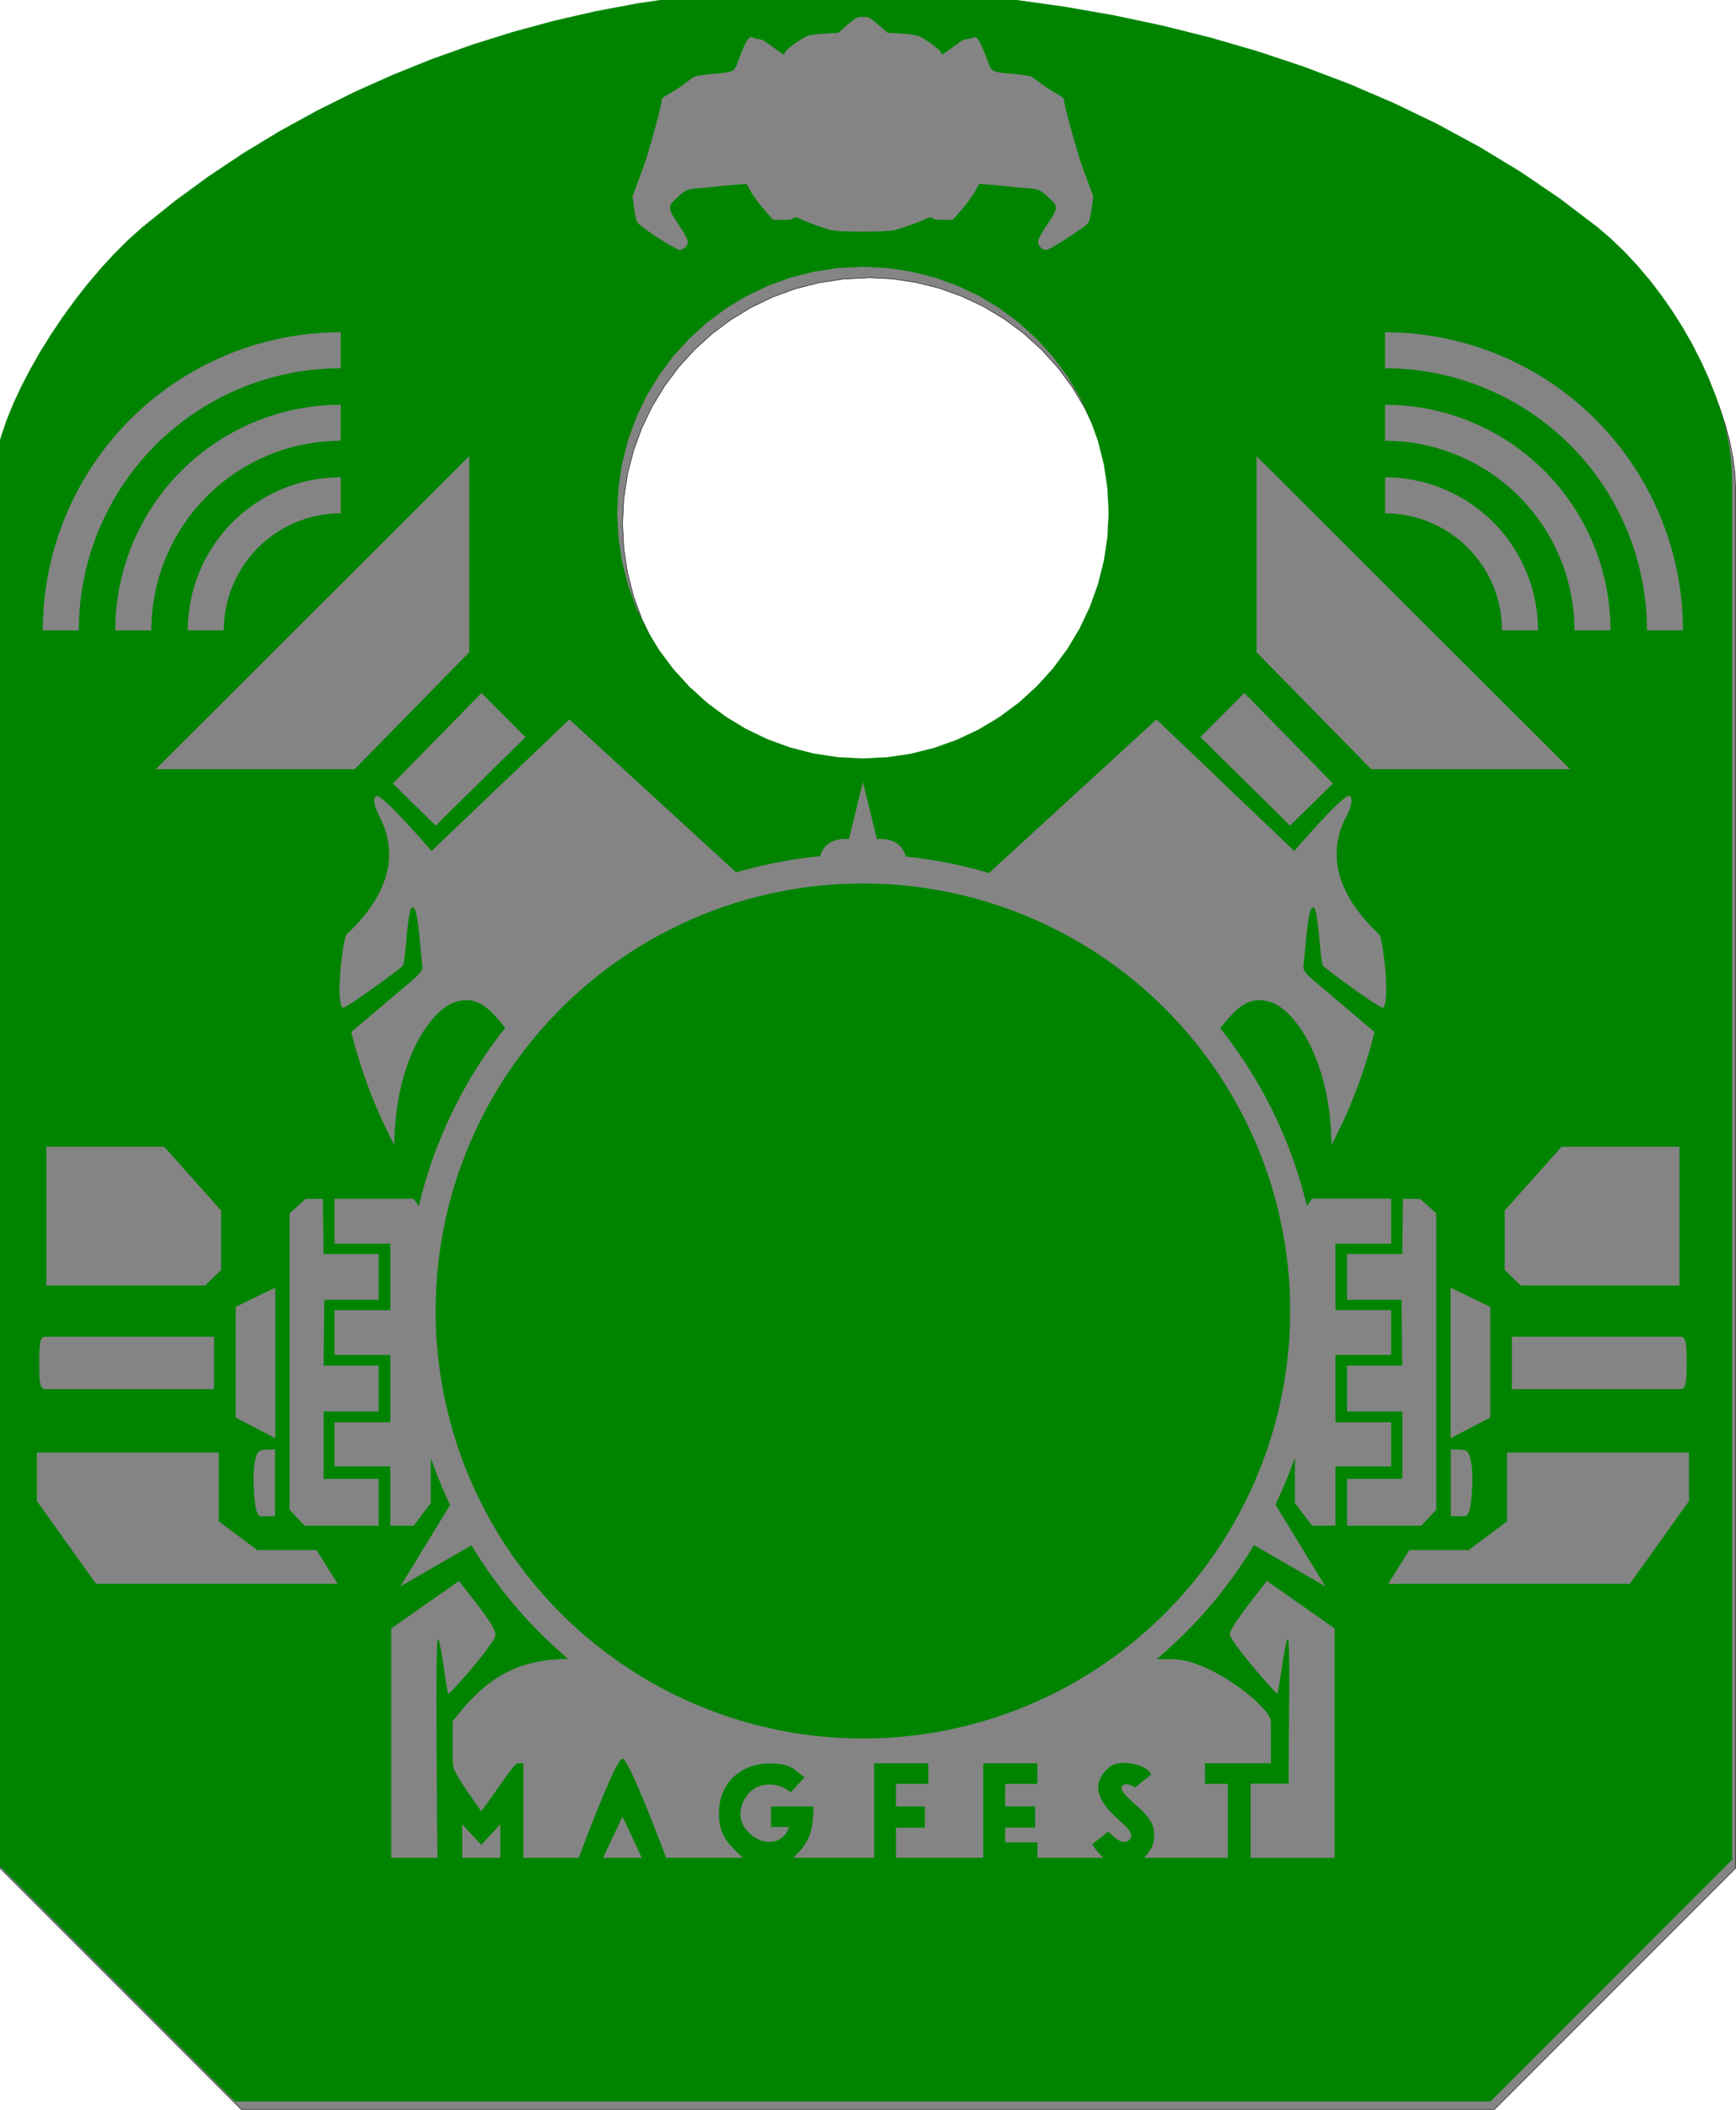 <?xml version="1.0" encoding="UTF-8" standalone="no"?>
<!-- Created with Inkscape (http://www.inkscape.org/) -->

<svg
   xmlns:dc="http://purl.org/dc/elements/1.1/"
   xmlns:cc="http://creativecommons.org/ns#"
   xmlns:rdf="http://www.w3.org/1999/02/22-rdf-syntax-ns#"
   xmlns:svg="http://www.w3.org/2000/svg"
   xmlns="http://www.w3.org/2000/svg"
   xmlns:sodipodi="http://sodipodi.sourceforge.net/DTD/sodipodi-0.dtd"
   xmlns:inkscape="http://www.inkscape.org/namespaces/inkscape"
   width="37.132mm"
   height="45.101mm"
   viewBox="0 0 37.132 45.101"
   version="1.1"
   id="svg2254"
   inkscape:version="0.92.5 (2060ec1f9f, 2020-04-08)"
   sodipodi:docname="guide-bar2.svg">
  <defs
     id="defs2248" />
  <sodipodi:namedview
     id="base"
     pagecolor="#ffffff"
     bordercolor="#666666"
     borderopacity="1.0"
     inkscape:pageopacity="0.0"
     inkscape:pageshadow="2"
     inkscape:zoom="2"
     inkscape:cx="37.878077"
     inkscape:cy="55.655403"
     inkscape:document-units="mm"
     inkscape:current-layer="g2824"
     showgrid="true"
     inkscape:window-width="1858"
     inkscape:window-height="1177"
     inkscape:window-x="54"
     inkscape:window-y="-8"
     inkscape:window-maximized="1"
     borderlayer="true"
     gridtolerance="1"
     objecttolerance="1"
     guidetolerance="1"
     fit-margin-top="0"
     fit-margin-left="0"
     fit-margin-right="0"
     fit-margin-bottom="0" />
  <g
     id="g2806"
     sodipodi:insensitive="true"
     inkscape:groupmode="layer"
     inkscape:label="[fixed] BG"
     style="display:none"
     transform="translate(87.738,155.463)">
    <rect
       id="rect2804"
       style="fill:#ffffff;fill-opacity:1;stroke:none"
       height="38"
       width="29"
       y="0"
       x="0" />
  </g>
  <g
     id="g2810"
     inkscape:groupmode="layer"
     inkscape:label="B.Cu-disabled"
     style="display:none"
     transform="translate(87.738,155.463)" />
  <g
     id="g2812"
     inkscape:groupmode="layer"
     inkscape:label="B.Adhes-disabled"
     style="display:none"
     transform="translate(87.738,155.463)" />
  <g
     id="g2814"
     inkscape:groupmode="layer"
     inkscape:label="F.Adhes-disabled"
     style="display:none"
     transform="translate(87.738,155.463)" />
  <g
     id="g2816"
     inkscape:groupmode="layer"
     inkscape:label="B.Paste-disabled"
     style="display:none"
     transform="translate(87.738,155.463)" />
  <g
     id="g2818"
     inkscape:groupmode="layer"
     inkscape:label="F.Paste-disabled"
     style="display:none"
     transform="translate(87.738,155.463)" />
  <g
     id="g2820"
     inkscape:groupmode="layer"
     inkscape:label="B.SilkS-disabled"
     style="display:none"
     transform="translate(87.738,155.463)" />
  <g
     id="g2822"
     inkscape:groupmode="layer"
     inkscape:label="F.SilkS-disabled"
     style="display:none"
     transform="translate(87.738,155.463)" />
  <g
     id="g2824"
     inkscape:groupmode="layer"
     inkscape:label="B.Mask"
     style="display:inline"
     transform="translate(87.738,155.463)">
    <path
       inkscape:connector-curvature="0"
       id="path857-8-0-1"
       d="m -70.175,-155.458 -1.166,0.032 -0.885,0.058 -0.888,0.095 -0.888,0.131 -0.885,0.167 -0.881,0.202 -0.875,0.237 -0.866,0.271 -0.855,0.305 -0.842,0.338 -0.827,0.371 -0.81,0.403 -0.79,0.435 -0.769,0.466 -0.745,0.496 -0.719,0.526 -0.691,0.556 -0.297,0.266 -0.295,0.292 -0.29,0.315 -0.283,0.334 -0.274,0.349 -0.263,0.361 -0.249,0.369 -0.232,0.374 -0.214,0.374 -0.193,0.371 -0.169,0.365 -0.144,0.354 -0.116,0.341 -0.086,0.323 -0.053,0.302 -0.018,0.277 v 29.482 l 5.153,5.153 h 26.809 l 5.159,-5.159 v -29.476 l -0.015,-0.333 -0.044,-0.345 -0.071,-0.354 -0.097,-0.361 -0.121,-0.366 -0.144,-0.368 -0.166,-0.367 -0.186,-0.364 -0.204,-0.359 -0.221,-0.351 -0.237,-0.341 -0.251,-0.328 -0.264,-0.312 -0.275,-0.294 -0.285,-0.274 -0.293,-0.251 -0.808,-0.615 -0.842,-0.572 -0.874,-0.53 -0.902,-0.488 -0.928,-0.448 -0.951,-0.407 -0.972,-0.368 -0.99,-0.329 -1.005,-0.291 -1.018,-0.254 -1.027,-0.217 -1.035,-0.181 -1.039,-0.146 -1.041,-0.111 -1.041,-0.077 -1.037,-0.044 -1.178,-0.01 v 0 m 1.002,5.931 0.519,0.026 0.51,0.076 0.498,0.125 0.482,0.173 0.463,0.219 0.441,0.264 0.415,0.307 0.385,0.349 0.349,0.385 0.307,0.415 0.264,0.441 0.219,0.463 0.173,0.482 0.125,0.498 0.076,0.51 0.026,0.519 -0.026,0.519 -0.076,0.51 -0.125,0.498 -0.173,0.482 -0.219,0.463 -0.264,0.441 -0.307,0.415 -0.349,0.385 -0.385,0.349 -0.415,0.307 -0.441,0.264 -0.463,0.219 -0.482,0.173 -0.498,0.125 -0.51,0.076 -0.519,0.026 -0.537,-0.027 -0.521,-0.08 -0.503,-0.129 -0.482,-0.177 -0.459,-0.221 -0.433,-0.263 -0.404,-0.302 -0.373,-0.339 -0.339,-0.373 -0.302,-0.404 -0.263,-0.433 -0.221,-0.459 -0.177,-0.482 -0.129,-0.503 -0.08,-0.521 -0.027,-0.537 0.027,-0.537 0.08,-0.521 0.129,-0.503 0.177,-0.482 0.221,-0.459 0.263,-0.433 0.302,-0.404 0.339,-0.373 0.373,-0.339 0.404,-0.302 0.433,-0.263 0.459,-0.221 0.482,-0.177 0.503,-0.129 0.521,-0.08 0.537,-0.027 v 0"
       style="display:inline;opacity:1;fill:#848484;fill-opacity:1;stroke:#000000;stroke-width:0.01;stroke-linecap:butt;stroke-linejoin:miter;stroke-miterlimit:4;stroke-dasharray:none;stroke-opacity:1" />
  </g>
  <g
     id="g2828"
     inkscape:groupmode="layer"
     inkscape:label="Dwgs.User-disabled"
     style="display:none"
     transform="translate(87.738,155.463)" />
  <g
     id="g2830"
     inkscape:groupmode="layer"
     inkscape:label="Cmts.User-disabled"
     style="display:none"
     transform="translate(87.738,155.463)" />
  <g
     id="g2834"
     inkscape:groupmode="layer"
     inkscape:label="Eco2.User-disabled"
     style="display:none"
     transform="translate(87.738,155.463)" />
  <g
     id="g2836"
     inkscape:groupmode="layer"
     inkscape:label="Edge.Cuts"
     style="display:none"
     transform="translate(87.738,155.463)" />
  <g
     id="g2838"
     inkscape:groupmode="layer"
     inkscape:label="Margin-disabled"
     style="display:none"
     transform="translate(87.738,155.463)" />
  <g
     id="g2840"
     inkscape:groupmode="layer"
     inkscape:label="B.CrtYd-disabled"
     style="display:none"
     transform="translate(87.738,155.463)" />
  <g
     id="g2842"
     inkscape:groupmode="layer"
     inkscape:label="F.CrtYd-disabled"
     style="display:none"
     transform="translate(87.738,155.463)" />
  <g
     id="g2844"
     inkscape:groupmode="layer"
     inkscape:label="B.Fab-disabled"
     style="display:none"
     transform="translate(87.738,155.463)" />
  <g
     id="g2846"
     inkscape:groupmode="layer"
     inkscape:label="F.Fab-disabled"
     style="display:none"
     transform="translate(87.738,155.463)" />
  <g
     id="g2848"
     inkscape:groupmode="layer"
     inkscape:label="Drill"
     style="display:none"
     transform="translate(87.738,155.463)" />
  <g
     id="g2826"
     inkscape:groupmode="layer"
     inkscape:label="F.Mask"
     style="display:inline"
     transform="translate(87.738,155.463)">
    <path
       style="display:inline;opacity:1;fill:#008400;fill-opacity:1;stroke:#008400;stroke-width:0.038;stroke-linecap:butt;stroke-linejoin:miter;stroke-miterlimit:4;stroke-dasharray:none;stroke-opacity:0.502"
       d="m -265.227,-587.559 -4.406,0.119 -3.346,0.221 -3.354,0.359 -3.355,0.496 -3.348,0.631 -3.33,0.764 -3.307,0.896 -3.273,1.025 -3.232,1.152 -3.184,1.279 -3.125,1.4 -3.061,1.523 -2.988,1.643 -2.904,1.76 -2.816,1.875 -2.717,1.99 -2.611,2.1 -1.123,1.006 -1.115,1.104 -1.098,1.191 -1.072,1.262 -1.037,1.32 -0.99,1.365 -0.939,1.395 -0.879,1.412 -0.807,1.416 -0.729,1.402 -0.641,1.379 -0.543,1.34 -0.439,1.287 -0.322,1.221 -0.201,1.141 -0.07,1.045 v 111.428 l 19.477,19.477 h 101.326 l 19.5,-19.5 v -111.404 l -0.055,-1.256 -0.166,-1.303 -0.27,-1.34 -0.367,-1.365 -0.459,-1.383 -0.545,-1.389 -0.627,-1.389 -0.703,-1.377 -0.771,-1.357 -0.838,-1.326 -0.895,-1.287 -0.949,-1.238 -0.998,-1.18 -1.039,-1.111 -1.076,-1.035 -1.107,-0.949 -3.055,-2.322 -3.184,-2.16 -3.303,-2.002 -3.408,-1.846 -3.508,-1.691 -3.596,-1.541 -3.674,-1.391 -3.74,-1.244 -3.799,-1.102 -3.846,-0.959 -3.883,-0.822 -3.912,-0.686 -3.928,-0.551 -3.936,-0.42 -3.934,-0.293 -3.92,-0.164 -4.451,-0.039 z m 3.531,2.264 h 0.516 c 0.209,0 0.584,0.262 1.096,0.713 l 0.637,0.562 1.098,0.066 c 0.603,0.038 1.234,0.123 1.402,0.195 0.527,0.226 1.654,1.034 1.785,1.279 l 0.125,0.234 0.574,-0.412 c 0.316,-0.228 0.713,-0.513 0.881,-0.633 0.168,-0.12 0.411,-0.217 0.539,-0.217 0.129,0 0.319,-0.046 0.422,-0.102 0.397,-0.212 0.622,0.133 1.297,1.977 0.277,0.758 0.322,0.779 1.893,0.924 0.768,0.07 1.473,0.168 1.564,0.215 0.092,0.047 0.448,0.298 0.793,0.559 0.345,0.261 0.912,0.633 1.26,0.828 0.542,0.303 0.633,0.394 0.633,0.623 0,0.327 1.064,4.176 1.439,5.207 0.149,0.41 0.416,1.135 0.592,1.609 l 0.32,0.861 -0.125,0.928 c -0.068,0.51 -0.187,1.036 -0.266,1.172 -0.193,0.335 -3.093,2.221 -3.416,2.221 -0.34,10e-6 -0.672,-0.332 -0.672,-0.67 0,-0.182 0.246,-0.645 0.725,-1.361 0.891,-1.334 0.905,-1.461 0.236,-2.094 -0.751,-0.711 -0.889,-0.775 -1.814,-0.846 -0.461,-0.034 -1.188,-0.105 -1.613,-0.154 -0.426,-0.048 -1.109,-0.108 -1.52,-0.139 l -0.746,-0.053 -0.348,0.621 c -0.191,0.342 -0.672,0.994 -1.07,1.449 l -0.725,0.828 h -0.758 c -0.539,0 -0.791,-0.04 -0.873,-0.139 -0.098,-0.118 -0.206,-0.099 -0.734,0.139 -0.34,0.153 -1.044,0.421 -1.564,0.596 -0.924,0.309 -0.994,0.318 -2.904,0.352 -0.209,0.002 -0.249,-0.004 -0.42,-0.002 -0.17,-0.002 -0.211,0.006 -0.42,0.002 -1.91,-0.034 -1.98,-0.042 -2.904,-0.352 -0.521,-0.174 -1.224,-0.443 -1.564,-0.596 -0.528,-0.237 -0.636,-0.257 -0.734,-0.139 -0.082,0.098 -0.334,0.139 -0.873,0.139 h -0.758 l -0.725,-0.828 c -0.398,-0.455 -0.879,-1.108 -1.07,-1.449 l -0.348,-0.621 -0.746,0.053 c -0.41,0.029 -1.094,0.09 -1.52,0.139 -0.426,0.049 -1.152,0.12 -1.613,0.154 -0.925,0.071 -1.063,0.135 -1.814,0.846 -0.669,0.633 -0.655,0.76 0.236,2.094 0.479,0.717 0.725,1.18 0.725,1.361 0,0.338 -0.332,0.67 -0.672,0.67 -0.323,10e-6 -3.223,-1.886 -3.416,-2.221 -0.078,-0.136 -0.197,-0.662 -0.266,-1.172 l -0.125,-0.928 0.32,-0.861 c 0.176,-0.474 0.443,-1.199 0.592,-1.609 0.376,-1.031 1.439,-4.88 1.439,-5.207 0,-0.23 0.091,-0.32 0.633,-0.623 0.348,-0.195 0.915,-0.567 1.26,-0.828 0.345,-0.261 0.701,-0.511 0.793,-0.559 0.092,-0.047 0.796,-0.144 1.564,-0.215 1.571,-0.144 1.615,-0.166 1.893,-0.924 0.675,-1.843 0.9,-2.189 1.297,-1.977 0.102,0.055 0.293,0.102 0.422,0.102 0.129,0 0.371,0.097 0.539,0.217 0.168,0.12 0.565,0.405 0.881,0.633 l 0.574,0.412 0.125,-0.234 c 0.131,-0.246 1.258,-1.053 1.785,-1.279 0.168,-0.072 0.799,-0.158 1.402,-0.195 l 1.098,-0.066 0.637,-0.562 c 0.511,-0.451 0.884,-0.713 1.096,-0.713 z m 0.256,20.156 1.963,0.096 1.928,0.289 1.881,0.473 1.822,0.652 1.752,0.826 1.664,0.996 1.566,1.16 1.455,1.318 1.318,1.455 1.16,1.566 0.996,1.666 0.828,1.75 0.652,1.822 0.473,1.881 0.289,1.93 0.096,1.961 -0.096,1.961 -0.289,1.928 -0.473,1.881 -0.652,1.824 -0.828,1.75 -0.996,1.664 -1.16,1.566 -1.318,1.455 -1.455,1.318 -1.566,1.16 -1.664,0.996 -1.752,0.828 -1.822,0.652 -1.881,0.473 -1.928,0.287 -1.963,0.098 -2.027,-0.104 -1.971,-0.301 -1.9,-0.488 -1.824,-0.668 -1.734,-0.836 -1.635,-0.992 -1.529,-1.143 -1.408,-1.281 -1.281,-1.408 -1.141,-1.527 -0.994,-1.637 -0.836,-1.734 -0.668,-1.822 -0.488,-1.902 -0.301,-1.971 -0.104,-2.027 0.104,-2.029 0.301,-1.971 0.488,-1.9 0.668,-1.824 0.836,-1.734 0.994,-1.635 1.141,-1.527 1.281,-1.41 1.408,-1.279 1.529,-1.143 1.635,-0.994 1.734,-0.836 1.824,-0.666 1.9,-0.49 1.971,-0.301 z m -42.133,5.279 v 2.926 a 21.143,21.143 0 0 0 -21.143,21.143 h -2.926 a 24.068,24.068 0 0 1 24.068,-24.068 z m 84.268,0 a 24.068,24.068 0 0 1 24.068,24.068 h -2.926 a 21.143,21.143 0 0 0 -21.143,-21.143 z m -84.268,5.852 v 2.924 a 15.292,15.292 0 0 0 -15.291,15.293 h -2.928 a 18.217,18.217 0 0 1 18.219,-18.217 z m 84.268,0 a 18.217,18.217 0 0 1 18.219,18.217 h -2.928 a 15.292,15.292 0 0 0 -15.291,-15.293 z m -73.898,4.129 v 15.848 l -9.254,9.439 h -16.076 z m 63.529,0 25.332,25.287 h -16.078 l -9.254,-9.439 z m -73.898,1.721 v 2.928 a 9.441,9.441 0 0 0 -9.441,9.439 h -2.926 a 12.367,12.367 0 0 1 12.367,-12.367 z m 84.268,0 a 12.367,12.367 0 0 1 12.367,12.367 h -2.926 a 9.441,9.441 0 0 0 -9.441,-9.439 z m -72.92,17.396 3.561,3.576 -7.254,7.15 -3.473,-3.408 z m 61.574,0 7.166,7.318 -3.475,3.408 -7.254,-7.15 z m -54.484,2.133 13.475,12.348 a 36.876,36.876 0 0 1 6.764,-1.312 c 0.43,-1.43 1.734,-1.393 2.324,-1.393 l 1.135,-4.627 1.135,4.627 c 0.596,0 1.918,-0.039 2.336,1.43 a 36.876,36.876 0 0 1 6.701,1.32 l 13.523,-12.393 11.121,10.617 c 1.305,-1.519 4.14,-4.703 4.48,-4.43 0.389,0.312 -0.071,1.276 -0.293,1.707 -1.804,3.501 -0.177,6.785 2.66,9.443 0.344,0.323 0.943,5.771 0.293,5.938 -0.253,0.065 -4.434,-2.987 -4.809,-3.367 -0.283,-0.287 -0.363,-4.694 -0.799,-4.725 -0.436,-0.031 -0.559,2.84 -0.785,4.785 -0.011,0.098 -0.04,0.362 0.775,1.053 1.655,1.402 4.965,4.205 4.965,4.205 -0.866,3.398 -1.938,6.18 -3.492,9.156 -0.068,-7.022 -3.024,-10.9 -4.814,-11.523 -1.741,-0.606 -2.766,0.318 -4.145,2.066 a 36.876,36.876 0 0 1 6.988,14.314 l 0.414,-0.576 h 6.391 v 3.646 h -4.496 v 5.352 h 4.496 v 3.625 h -4.496 v 5.416 h 4.496 v 3.58 h -4.496 v 4.785 h -1.895 l -1.395,-1.83 v -3.623 a 36.876,36.876 0 0 1 -1.549,3.74 l 4.039,6.623 -5.783,-3.34 a 36.876,36.876 0 0 1 -7.84,9.184 h 1.203 c 3.199,-0.011 8.006,3.951 8.006,5.004 v 3.406 h -5.318 v 1.645 h 1.838 v 5.98 h -6.768 c 0.361,-0.435 0.816,-0.913 0.816,-1.76 0,-0.771 -0.179,-1.362 -1.418,-2.441 -1.26,-1.098 -1.377,-1.432 -1.117,-1.648 0.26,-0.216 0.715,-0.027 0.992,0.158 l 1.297,-1.039 c -0.418,-0.85 -2.566,-1.272 -3.396,-0.553 -1.496,1.295 -0.891,2.661 0.686,4.113 0.608,0.56 1.489,1.231 0.965,1.727 -0.525,0.496 -1.251,-0.2 -1.711,-0.668 l -1.273,1.006 c 0.3,0.532 0.539,0.726 0.908,1.105 h -5.357 v -1.242 h -2.611 v -1.207 h 2.422 v -1.693 h -2.422 V -442.75 h 2.607 v -1.645 h -4.352 v 7.623 h -7.061 v -2.449 h 2.326 v -1.693 h -2.33 l 0.002,-1.836 h 2.609 l -0.002,-1.643 h -2.176 l -2.174,-0.002 v 7.623 h -6.582 c 1.485,-1.304 1.658,-2.501 1.65,-4.141 h -3.385 v 1.643 h 1.449 c -0.146,0.521 -0.645,1.223 -1.623,1.223 -0.978,0 -2.326,-0.992 -2.322,-2.238 0.005,-1.001 0.748,-2.416 2.303,-2.416 0.97,0 1.404,0.368 1.773,0.629 l 1.1,-1.191 c -0.946,-0.714 -1.123,-1.128 -2.891,-1.113 -2.066,0.017 -3.996,1.405 -3.996,4 0,1.611 0.53,2.333 1.959,3.605 h -6.248 c 0,0 -2.962,-7.992 -3.514,-7.992 -0.551,0 -3.516,7.992 -3.516,7.992 h -4.49 v -7.627 c 0,0 -0.406,-0.024 -0.539,0.053 -0.366,0.211 -1.843,2.51 -2.855,3.83 -0.81,-1.187 -1.493,-2.046 -2.148,-3.279 -0.168,-0.314 -0.16,-0.766 -0.16,-2.207 v -1.795 c 2.644,-3.483 5.188,-5.016 9.312,-5.035 a 36.876,36.876 0 0 1 -7.791,-9.143 l -5.76,3.324 4.021,-6.592 a 36.876,36.876 0 0 1 -1.529,-3.742 v 3.594 l -1.396,1.83 h -1.893 v -4.785 h -4.498 v -3.58 h 4.498 v -5.416 h -4.498 v -3.625 h 4.498 v -5.352 h -4.498 v -3.646 h 6.391 l 0.416,0.578 a 36.876,36.876 0 0 1 6.959,-14.352 c -1.364,-1.724 -2.388,-2.633 -4.117,-2.031 -1.791,0.624 -4.746,4.501 -4.814,11.523 -1.554,-2.976 -2.626,-5.758 -3.492,-9.156 0,0 3.31,-2.803 4.965,-4.205 0.816,-0.691 0.787,-0.955 0.775,-1.053 -0.226,-1.945 -0.349,-4.815 -0.785,-4.785 -0.436,0.031 -0.515,4.437 -0.799,4.725 -0.375,0.38 -4.555,3.432 -4.809,3.367 -0.65,-0.167 -0.051,-5.615 0.293,-5.938 2.837,-2.658 4.464,-5.943 2.66,-9.443 -0.222,-0.431 -0.682,-1.395 -0.293,-1.707 0.341,-0.273 3.176,2.911 4.48,4.43 z m 23.697,13.258 a 34.477,34.477 0 0 0 -34.477,34.479 34.477,34.477 0 0 0 34.477,34.477 34.477,34.477 0 0 0 34.477,-34.477 34.477,34.477 0 0 0 -34.477,-34.479 z m -65.918,21.221 h 9.533 l 4.594,5.152 v 4.805 l -1.299,1.25 h -12.828 z m 122.303,0 h 9.533 v 11.207 h -12.83 l -1.297,-1.25 v -4.805 z m -101.367,4.203 h 1.408 l 0.051,4.455 h 4.451 v 3.707 h -4.391 l -0.059,5.287 h 4.449 v 3.719 h -4.449 v 5.416 h 4.449 v 3.803 h -5.998 l -1.217,-1.305 v -23.902 z m 88.557,0 h 1.408 l 1.305,1.18 v 23.902 l -1.219,1.305 h -5.996 v -3.803 h 4.449 v -5.416 h -4.449 v -3.719 h 4.449 l -0.059,-5.287 h -4.391 v -3.707 h 4.451 z m -90.994,7.156 v 12.18 l -3.219,-1.678 v -8.943 z m 94.84,0 3.219,1.559 v 8.943 l -3.219,1.678 z m -113.465,3.965 h 13.674 v 4.256 h -13.637 c -0.497,0 -0.484,-0.988 -0.484,-2.125 0,-1.137 -0.008,-2.131 0.447,-2.131 z m 118.416,0 h 13.674 c 0.455,0 0.447,0.994 0.447,2.131 0,1.137 0.012,2.125 -0.484,2.125 h -13.637 z m -99.811,9.082 v 5.424 h -0.662 c -0.627,0 -0.625,0.063 -0.832,-0.385 -0.207,-0.448 -0.378,-3.05 -0.162,-3.998 0.21,-0.919 0.269,-0.978 1.004,-1.012 z m 94.879,0 0.652,0.029 c 0.735,0.034 0.794,0.093 1.004,1.012 0.216,0.948 0.045,3.55 -0.162,3.998 -0.207,0.448 -0.205,0.385 -0.832,0.385 h -0.662 z m -114.125,0.27 h 14.703 v 5.547 l 3.1,2.314 h 4.791 l 1.711,2.744 h -19.521 l -4.783,-6.688 z m 118.668,0 h 14.703 v 3.918 l -4.783,6.688 h -19.521 l 1.711,-2.744 h 4.791 l 3.1,-2.314 z m -19.379,10.342 5.477,3.842 v 18.52 h -6.797 v -5.998 h 3.07 c -0.015,-3.869 0.135,-11.572 -0.059,-11.633 -0.193,-0.061 -0.73,4.343 -0.84,4.395 -0.11,0.051 -3.848,-4.23 -3.848,-4.801 0,-0.571 1.862,-2.834 2.996,-4.324 z m -65.211,0.01 c 1.262,1.626 2.961,3.66 2.961,4.338 0,0.678 -3.661,4.817 -3.816,4.771 -0.156,-0.046 -0.618,-4.41 -0.844,-4.373 -0.226,0.038 -0.021,17.615 -0.021,17.615 h -3.754 v -18.512 z m 13.201,18.986 1.574,3.365 h -3.154 z m -12.945,0.629 1.545,1.672 1.551,-1.672 v 2.736 h -3.096 z"
       transform="scale(0.265)"
       id="path857-8-0"
       inkscape:connector-curvature="0" />
  </g>
  <g
     id="g2808"
     inkscape:groupmode="layer"
     inkscape:label="F.Cu"
     style="display:none"
     transform="translate(87.738,155.463)">
    <g
       style="display:inline;fill:#000080"
       id="g10437"
       transform="translate(-223.46,-85.397)">
      <circle
         r="0.856"
         cy="-41.085"
         cx="159.968"
         id="path2376-0"
         style="display:inline;opacity:1;fill:#000080;fill-opacity:1;stroke:none;stroke-width:0.01;stroke-linecap:round;stroke-linejoin:miter;stroke-miterlimit:4;stroke-dasharray:none;stroke-opacity:1;paint-order:normal" />
      <path
         inkscape:connector-curvature="0"
         id="path8031-8"
         d="m 155.276,-47.268 c -0.066,4.2e-4 -0.133,0.019 -0.133,0.055 v 0.481 c -0.197,0.011 -0.443,0.105 -0.656,0.21 v -0.666 c 0,-0.089 -0.266,-0.083 -0.266,0 v 0.807 c -0.229,0.124 -0.498,0.23 -0.661,0.241 8.7e-4,-0.475 0.004,-0.97 0.004,-1.022 0,-0.09 -0.264,-0.084 -0.264,0 0,0.047 0.002,0.522 0.003,0.987 -0.078,-0.026 -0.154,-0.061 -0.239,-0.099 -0.163,-0.072 -0.213,-0.091 -0.293,-0.145 -0.08,-0.054 -0.217,0.191 -0.129,0.23 0.088,0.04 0.139,0.078 0.315,0.156 0.116,0.051 0.216,0.103 0.346,0.134 -3e-4,0.199 7.3e-4,0.477 -0.002,0.505 -0.01,0.097 0.274,0.097 0.264,0 -0.003,-0.026 -0.002,-0.295 -0.002,-0.48 0.197,-0.009 0.445,-0.102 0.66,-0.208 v 0.662 c 0,0.089 0.266,0.089 0.266,0 v -0.804 c 0.226,-0.123 0.492,-0.228 0.656,-0.241 v 1.022 c 0,0.089 0.266,0.089 0.266,0 v -0.988 c 0.078,0.026 0.155,0.061 0.24,0.099 0.163,0.072 0.214,0.099 0.291,0.143 0.077,0.044 0.208,-0.187 0.131,-0.23 -0.077,-0.043 -0.138,-0.078 -0.314,-0.156 -0.116,-0.051 -0.218,-0.103 -0.348,-0.133 v -0.505 c 0,-0.037 -0.066,-0.055 -0.133,-0.055 z"
         style="color:#000000;font-style:normal;font-variant:normal;font-weight:normal;font-stretch:normal;font-size:medium;line-height:normal;font-family:sans-serif;font-variant-ligatures:normal;font-variant-position:normal;font-variant-caps:normal;font-variant-numeric:normal;font-variant-alternates:normal;font-feature-settings:normal;text-indent:0;text-align:start;text-decoration:none;text-decoration-line:none;text-decoration-style:solid;text-decoration-color:#000000;letter-spacing:normal;word-spacing:normal;text-transform:none;writing-mode:lr-tb;direction:ltr;text-orientation:mixed;dominant-baseline:auto;baseline-shift:baseline;text-anchor:start;white-space:normal;shape-padding:0;clip-rule:nonzero;display:inline;overflow:visible;visibility:visible;opacity:1;isolation:auto;mix-blend-mode:normal;color-interpolation:sRGB;color-interpolation-filters:linearRGB;solid-color:#000000;solid-opacity:1;vector-effect:none;fill:#000080;fill-opacity:1;fill-rule:nonzero;stroke:none;stroke-width:0.265;stroke-linecap:round;stroke-linejoin:miter;stroke-miterlimit:4;stroke-dasharray:none;stroke-dashoffset:0;stroke-opacity:1;color-rendering:auto;image-rendering:auto;shape-rendering:auto;text-rendering:auto;enable-background:accumulate" />
      <path
         inkscape:connector-curvature="0"
         id="path10319-9"
         d="m 150.674,-46.813 a 2.152,2.152 0 0 0 -2.152,2.152 2.152,2.152 0 0 0 2.015,2.148 l 0.069,1.304 h -1.143 a 0.856,0.856 0 0 0 -0.855,-0.811 0.856,0.856 0 0 0 -0.857,0.857 0.856,0.856 0 0 0 0.857,0.856 0.856,0.856 0 0 0 0.826,-0.633 h 1.186 l 0.081,1.531 a 1.531,1.531 0 0 0 -1.371,1.522 1.531,1.531 0 0 0 1.532,1.532 1.531,1.531 0 0 0 1.504,-1.252 h 3.975 a 1.531,1.531 0 0 0 1.505,1.252 1.531,1.531 0 0 0 1.532,-1.532 1.531,1.531 0 0 0 -1.371,-1.521 l 0.164,-3.107 a 2.152,2.152 0 0 0 2.014,-2.146 2.152,2.152 0 0 0 -2.152,-2.152 2.152,2.152 0 0 0 -2.147,2.017 h -3.066 a 2.152,2.152 0 0 0 -2.145,-2.017 z m 0,0.147 a 2.005,2.005 0 0 1 0.457,0.055 c -0.002,0.235 0.008,0.466 0.027,0.692 h -0.967 c 0.019,-0.227 0.029,-0.458 0.027,-0.692 a 2.005,2.005 0 0 1 0.457,-0.055 z m 7.59,0.014 a 2.005,2.005 0 0 1 1.752,1.71 0.412,0.412 0 0 0 -0.301,-0.131 0.412,0.412 0 0 0 -0.187,0.045 l -1.118,-1.118 a 0.412,0.412 0 0 0 0.035,-0.165 0.412,0.412 0 0 0 -0.181,-0.341 z m -0.465,0.002 a 0.412,0.412 0 0 0 -0.179,0.339 0.412,0.412 0 0 0 0.035,0.166 l -1.117,1.117 a 0.412,0.412 0 0 0 -0.188,-0.045 0.412,0.412 0 0 0 -0.3,0.13 2.005,2.005 0 0 1 1.749,-1.707 z m -7.869,0.129 c 0.01,0.19 0.008,0.395 -0.006,0.603 h -0.809 a 2.005,2.005 0 0 1 0.815,-0.603 z m 1.488,5.17e-4 a 2.005,2.005 0 0 1 0.817,0.603 h -0.811 c -0.014,-0.208 -0.017,-0.413 -0.006,-0.603 z m 6.832,0.559 1.103,1.103 a 0.412,0.412 0 0 0 -0.051,0.198 0.412,0.412 0 0 0 0.051,0.199 l -1.102,1.102 a 0.412,0.412 0 0 0 -0.219,-0.063 0.412,0.412 0 0 0 -0.218,0.063 l -1.103,-1.103 a 0.412,0.412 0 0 0 0.051,-0.198 0.412,0.412 0 0 0 -0.051,-0.197 0.412,0.412 0 0 0 0,-5.17e-4 l 1.103,-1.103 a 0.412,0.412 0 0 0 0.218,0.063 0.412,0.412 0 0 0 0.218,-0.063 z m -9.312,0.3 h 0.961 c -0.094,0.783 -0.39,1.569 -1.043,1.841 a 2.005,2.005 0 0 1 -0.188,-0.841 2.005,2.005 0 0 1 0.27,-1 z m 1.229,0 h 1.012 c 0.015,0.123 0.038,0.242 0.061,0.359 a 0.856,0.856 0 0 0 -0.55,-0.201 0.856,0.856 0 0 0 -0.59,0.236 c 0.027,-0.129 0.05,-0.26 0.067,-0.395 z m 1.28,0 h 0.961 a 2.005,2.005 0 0 1 0.27,1 2.005,2.005 0 0 1 -0.187,0.841 c -0.654,-0.272 -0.949,-1.058 -1.044,-1.842 z m 1.373,1.135 h 3.066 a 2.152,2.152 0 0 0 0.324,1.005 l -0.383,0.383 c -0.39,-0.311 -0.877,-0.507 -1.41,-0.53 a 0.3,0.3 0 0 0 -0.064,-0.007 0.3,0.3 0 0 0 -0.026,10e-4 c -0.006,-4e-5 -0.011,-10e-4 -0.017,-10e-4 -0.554,9.4e-5 -1.062,0.186 -1.471,0.498 l -0.345,-0.345 a 2.152,2.152 0 0 0 0.326,-1.004 z m -2.973,0.03 a 0.856,0.856 0 0 0 0.843,0.706 0.856,0.856 0 0 0 0.833,-0.659 c 0.191,0.374 0.463,0.675 0.842,0.86 a 2.005,2.005 0 0 1 -1.692,0.933 2.005,2.005 0 0 1 -1.693,-0.933 c 0.396,-0.193 0.675,-0.512 0.867,-0.908 z m 6.201,0.117 a 0.412,0.412 0 0 0 0.301,0.131 0.412,0.412 0 0 0 0.187,-0.045 l 1.118,1.117 a 0.412,0.412 0 0 0 -0.035,0.166 0.412,0.412 0 0 0 0.18,0.341 2.005,2.005 0 0 1 -1.751,-1.709 z m 3.966,0 a 2.005,2.005 0 0 1 -1.748,1.708 0.412,0.412 0 0 0 0.177,-0.339 0.412,0.412 0 0 0 -0.035,-0.165 l 1.117,-1.117 h 5.2e-4 a 0.412,0.412 0 0 0 0.187,0.045 0.412,0.412 0 0 0 0.301,-0.131 z m -5.938,0.886 a 0.3,0.3 0 0 0 -0.024,0.118 0.3,0.3 0 0 0 0.3,0.3 0.3,0.3 0 0 0 0.3,-0.3 0.3,0.3 0 0 0 -0.021,-0.11 c 0.509,0.074 0.982,0.316 1.336,0.697 h -0.88 c -0.043,-0.076 -0.124,-0.123 -0.211,-0.123 -0.134,-2.62e-4 -0.243,0.109 -0.243,0.243 3e-5,0.134 0.109,0.243 0.243,0.243 0.092,-9e-5 0.177,-0.053 0.218,-0.135 l 0.949,5.18e-4 h 0.109 0.202 c -0.067,-0.104 -0.144,-0.199 -0.226,-0.291 l 0.338,-0.338 a 2.152,2.152 0 0 0 1.433,0.674 l -0.164,3.103 a 1.531,1.531 0 0 0 -0.924,0.399 l -0.65,-0.65 c 0.363,-0.425 0.583,-0.974 0.583,-1.577 0,-0.033 -0.004,-0.066 -0.005,-0.099 h -0.162 -0.534 -0.078 c -0.042,-0.123 -0.158,-0.206 -0.288,-0.207 -0.131,1.51e-4 -0.247,0.083 -0.289,0.207 h -0.602 c -0.045,-0.166 -0.195,-0.281 -0.367,-0.281 -0.21,-7.1e-5 -0.38,0.17 -0.38,0.38 -8e-5,0.21 0.17,0.38 0.38,0.38 0.172,-2.99e-4 0.322,-0.115 0.366,-0.281 h 0.602 c 0.042,0.123 0.158,0.207 0.289,0.207 0.131,-1.8e-4 0.247,-0.083 0.289,-0.207 h 0.61 c -0.048,1.105 -0.881,1.994 -1.946,2.147 a 0.3,0.3 0 0 0 0.022,-0.111 0.3,0.3 0 0 0 -0.3,-0.3 0.3,0.3 0 0 0 -0.3,0.3 0.3,0.3 0 0 0 0.026,0.123 c -0.618,-0.064 -1.188,-0.377 -1.57,-0.875 h 1.229 c 0.04,0.087 0.127,0.143 0.222,0.143 0.135,-7e-6 0.244,-0.109 0.244,-0.244 -1e-5,-0.135 -0.109,-0.244 -0.244,-0.244 -0.086,2.01e-4 -0.165,0.045 -0.209,0.118 l -1.357,-5.16e-4 h -0.038 -0.191 c 0.091,0.169 0.205,0.324 0.332,0.466 l -0.604,0.605 a 1.531,1.531 0 0 0 -0.926,-0.4 l -0.163,-3.101 a 2.152,2.152 0 0 0 1.432,-0.675 l 0.292,0.292 c -0.268,0.288 -0.466,0.641 -0.571,1.032 h 0.168 0.184 l 0.868,-5.16e-4 c 0.045,0.084 0.133,0.136 0.228,0.136 0.144,-10e-6 0.26,-0.117 0.26,-0.26 -1e-5,-0.144 -0.117,-0.26 -0.26,-0.26 -0.104,-9e-5 -0.198,0.062 -0.239,0.157 h -0.963 c 0.318,-0.783 1.042,-1.313 1.87,-1.399 z m 1.853,4.068 0.661,0.661 a 1.531,1.531 0 0 0 -0.279,0.877 1.531,1.531 0 0 0 0.001,0.01 h -3.923 a 1.531,1.531 0 0 0 0.001,-0.01 1.531,1.531 0 0 0 -0.277,-0.878 l 0.621,-0.621 c 0.425,0.361 0.973,0.582 1.574,0.582 0.007,0 0.014,-9.82e-4 0.021,-10e-4 a 0.3,0.3 0 0 0 0.022,10e-4 0.3,0.3 0 0 0 0.052,-0.005 c 0.585,-0.022 1.117,-0.252 1.525,-0.616 z m 1.9,0.158 a 1.381,1.381 0 0 1 5.1e-4,0 1.381,1.381 0 0 1 0.015,0 1.381,1.381 0 0 1 1.092,0.536 h -2.181 a 1.381,1.381 0 0 1 1.074,-0.536 z m -7.196,0.019 a 0.45,0.45 0 0 0 -0.223,0.388 0.45,0.45 0 0 0 0.105,0.29 l -0.54,0.937 a 0.388,0.388 0 0 0 -0.041,-0.003 0.388,0.388 0 0 0 -0.361,0.247 1.381,1.381 0 0 1 -0.093,-0.498 1.381,1.381 0 0 1 1.154,-1.361 z m 0.457,0.002 a 1.381,1.381 0 0 1 1.15,1.36 1.381,1.381 0 0 1 -0.093,0.496 0.388,0.388 0 0 0 -0.362,-0.245 0.388,0.388 0 0 0 -0.041,0.003 l -0.541,-0.936 a 0.45,0.45 0 0 1 5.2e-4,-5.19e-4 0.45,0.45 0 0 0 0.106,-0.29 0.45,0.45 0 0 0 -0.22,-0.387 z m 5.705,0.748 h 0.795 a 0.275,0.275 0 0 0 -0.021,0.104 0.275,0.275 0 0 0 0.275,0.275 0.275,0.275 0 0 0 0.276,-0.275 0.275,0.275 0 0 0 -0.021,-0.104 h 0.794 l -0.403,0.696 a 0.275,0.275 0 0 0 -0.215,-0.103 0.275,0.275 0 0 0 -0.275,0.275 0.275,0.275 0 0 0 0.234,0.271 l -0.39,0.675 -0.391,-0.675 a 0.275,0.275 0 0 0 0.236,-0.272 0.275,0.275 0 0 0 -0.275,-0.275 0.275,0.275 0 0 0 -0.217,0.105 z m -6.078,0.066 a 0.45,0.45 0 0 0 0.055,0.014 v 1.106 h -0.455 a 0.388,0.388 0 0 0 -0.119,-0.219 z m 0.285,5.16e-4 0.519,0.901 a 0.388,0.388 0 0 0 -0.118,0.219 h -0.455 v -1.106 a 0.45,0.45 0 0 0 0.054,-0.014 z m 5.57,0.012 1.097,1.902 a 1.381,1.381 0 0 1 -1.205,-1.368 1.381,1.381 0 0 1 0.107,-0.534 z m 2.545,10e-4 a 1.381,1.381 0 0 1 0.109,0.533 1.381,1.381 0 0 1 -1.207,1.368 z m -8.838,1.35 h 0.493 v 0.559 a 1.381,1.381 0 0 1 -0.832,-0.348 0.388,0.388 0 0 0 0.339,-0.211 z m 0.669,0 h 0.492 a 0.388,0.388 0 0 0 0.34,0.211 1.381,1.381 0 0 1 -0.831,0.348 z"
         style="display:inline;opacity:1;fill:#000080;fill-opacity:1;stroke:none;stroke-width:0.01;stroke-linecap:round;stroke-linejoin:miter;stroke-miterlimit:4;stroke-dasharray:none;stroke-opacity:1;paint-order:normal" />
      <path
         inkscape:connector-curvature="0"
         id="path10299-4"
         d="m 158.032,-44.845 a 0.184,0.184 0 0 0 -0.184,0.184 0.184,0.184 0 0 0 0.184,0.184 0.184,0.184 0 0 0 0.184,-0.184 0.184,0.184 0 0 0 -0.184,-0.184 z"
         style="display:inline;opacity:1;fill:#000080;fill-opacity:1;stroke:none;stroke-width:0.01;stroke-linecap:round;stroke-linejoin:miter;stroke-miterlimit:4;stroke-dasharray:none;stroke-opacity:1;paint-order:normal" />
      <path
         inkscape:connector-curvature="0"
         id="path8265-3"
         d="m 154.288,-49.684 a 7.872,7.872 0 0 0 -7.872,7.872 7.872,7.872 0 0 0 7.872,7.872 7.872,7.872 0 0 0 7.872,-7.872 7.872,7.872 0 0 0 -7.872,-7.872 z m 0,0.546 a 7.326,7.326 0 0 1 7.326,7.327 7.326,7.326 0 0 1 -7.326,7.326 7.326,7.326 0 0 1 -7.326,-7.326 7.326,7.326 0 0 1 7.326,-7.327 z"
         style="display:inline;opacity:1;fill:#000080;fill-opacity:1;stroke:none;stroke-width:0.265;stroke-linecap:round;stroke-linejoin:miter;stroke-miterlimit:4;stroke-dasharray:none;stroke-opacity:0.51;paint-order:normal" />
    </g>
    <g
       style="display:inline"
       id="g5804">
      <g
         transform="translate(0.115,-54.982)"
         id="g5704">
        <circle
           style="opacity:1;fill:none;fill-opacity:1;stroke:#000080;stroke-width:0.2;stroke-linejoin:round;stroke-miterlimit:4;stroke-dasharray:none;stroke-opacity:1"
           id="path815"
           cx="-102.865"
           cy="-12.496"
           r="2.067"
           transform="rotate(30)" />
        <path
           style="fill:none;stroke:#000080;stroke-width:0.2;stroke-linecap:butt;stroke-linejoin:miter;stroke-miterlimit:4;stroke-dasharray:none;stroke-opacity:1"
           d="m -84.634,-63.293 1.793,1.035"
           id="path817"
           inkscape:connector-curvature="0" />
        <circle
           style="opacity:1;fill:#000080;fill-opacity:1;stroke:none;stroke-width:0.2;stroke-linejoin:round;stroke-miterlimit:4;stroke-dasharray:none;stroke-opacity:1"
           id="path819"
           cx="-102.865"
           cy="-12.496"
           r="0.414"
           transform="rotate(30)" />
      </g>
      <g
         transform="translate(-259.681,-65.221)"
         style="fill:none;stroke:#000080;stroke-width:0.2;stroke-miterlimit:4;stroke-dasharray:none;stroke-opacity:1"
         id="g1433">
        <circle
           style="opacity:1;fill:none;fill-opacity:1;stroke:#000080;stroke-width:0.2;stroke-linejoin:round;stroke-miterlimit:4;stroke-dasharray:none;stroke-opacity:1"
           id="path815-7-7"
           cx="-143.333"
           cy="161.7"
           r="2.067"
           transform="rotate(-150)" />
        <path
           style="fill:none;stroke:#000080;stroke-width:0.2;stroke-linecap:butt;stroke-linejoin:miter;stroke-miterlimit:4;stroke-dasharray:none;stroke-opacity:1"
           d="m 207.05,-68.372 c 0,0 -0.832,1.066 -2.07,1.066 -1.238,0 -2.07,-1.063 -2.07,-1.063"
           id="path817-1-5"
           inkscape:connector-curvature="0"
           sodipodi:nodetypes="czc" />
        <path
           style="fill:none;stroke:#000080;stroke-width:0.2;stroke-linecap:butt;stroke-linejoin:miter;stroke-miterlimit:4;stroke-dasharray:none;stroke-opacity:1"
           d="m 207.05,-68.365 c 0,0 -0.832,-1.067 -2.07,-1.067 -1.238,0 -2.07,1.063 -2.07,1.063"
           id="path817-1-5-3"
           inkscape:connector-curvature="0"
           sodipodi:nodetypes="czc" />
        <path
           style="fill:none;stroke:#000080;stroke-width:0.2;stroke-linecap:butt;stroke-linejoin:miter;stroke-miterlimit:4;stroke-dasharray:none;stroke-opacity:1"
           d="m 204.98,-67.305 v -3.14"
           id="path928-5"
           inkscape:connector-curvature="0"
           sodipodi:nodetypes="cc" />
      </g>
      <g
         transform="translate(-259.681,-65.222)"
         style="fill:none;stroke:#000080;stroke-width:0.2;stroke-miterlimit:4;stroke-dasharray:none;stroke-opacity:1"
         id="g1446">
        <circle
           style="opacity:1;fill:none;fill-opacity:1;stroke:#000080;stroke-width:0.2;stroke-linejoin:round;stroke-miterlimit:4;stroke-dasharray:none;stroke-opacity:1"
           id="path815-7"
           cx="115.756"
           cy="149.473"
           r="2.067"
           transform="rotate(-73.446)" />
        <path
           style="fill:none;stroke:#000080;stroke-width:0.2;stroke-linecap:butt;stroke-linejoin:miter;stroke-miterlimit:4;stroke-dasharray:none;stroke-opacity:1"
           d="m 178.366,-68.37 -4.187,8e-6"
           id="path936-3"
           inkscape:connector-curvature="0" />
        <path
           inkscape:connector-curvature="0"
           style="opacity:1;fill:none;fill-opacity:1;stroke:#000080;stroke-width:0.2;stroke-linejoin:round;stroke-miterlimit:4;stroke-dasharray:none;stroke-opacity:1"
           d="m 177.294,-68.37 a 1.035,1.035 0 0 1 -1.035,1.035 v 0"
           id="path2682-9" />
        <path
           inkscape:connector-curvature="0"
           style="opacity:1;fill:none;fill-opacity:1;stroke:#000080;stroke-width:0.2;stroke-linejoin:round;stroke-miterlimit:4;stroke-dasharray:none;stroke-opacity:1"
           d="m 175.224,-68.37 a 1.035,1.035 0 0 1 1.035,-1.035"
           id="path815-7-8" />
      </g>
      <g
         transform="translate(-259.681,-65.552)"
         style="fill:none;stroke:#000080;stroke-width:0.2;stroke-miterlimit:4;stroke-dasharray:none;stroke-opacity:1"
         id="g1440">
        <circle
           style="opacity:1;fill:none;fill-opacity:1;stroke:#000080;stroke-width:0.2;stroke-linejoin:round;stroke-miterlimit:4;stroke-dasharray:none;stroke-opacity:1"
           id="path815-7-7-1"
           cx="24.489"
           cy="209.289"
           r="2.067"
           transform="rotate(-97.525)" />
        <path
           style="fill:none;stroke:#000080;stroke-width:0.2;stroke-linecap:butt;stroke-linejoin:miter;stroke-miterlimit:4;stroke-dasharray:none;stroke-opacity:1"
           d="m 205.9,-52.929 -3.24,2.489"
           id="path2716-5"
           inkscape:connector-curvature="0" />
        <path
           style="fill:none;stroke:#000080;stroke-width:0.2;stroke-linecap:butt;stroke-linejoin:miter;stroke-miterlimit:4;stroke-dasharray:none;stroke-opacity:1"
           d="m 202.647,-52.936 3.265,2.503"
           id="path2718-4"
           inkscape:connector-curvature="0" />
        <path
           style="fill:none;stroke:#000080;stroke-width:0.2;stroke-linecap:butt;stroke-linejoin:miter;stroke-miterlimit:4;stroke-dasharray:none;stroke-opacity:1"
           d="m 202.647,-52.936 h 3.253"
           id="path2784-8"
           inkscape:connector-curvature="0" />
        <path
           style="fill:none;stroke:#000080;stroke-width:0.2;stroke-linecap:butt;stroke-linejoin:miter;stroke-miterlimit:4;stroke-dasharray:none;stroke-opacity:1"
           d="m 202.66,-50.44 h 3.25"
           id="path2786-4"
           inkscape:connector-curvature="0" />
      </g>
      <g
         transform="translate(-259.681,-65.221)"
         style="fill:none;stroke:#000080;stroke-width:0.2;stroke-miterlimit:4;stroke-dasharray:none;stroke-opacity:1"
         id="g1463">
        <path
           style="fill:none;stroke:#000080;stroke-width:0.2;stroke-linecap:butt;stroke-linejoin:miter;stroke-miterlimit:4;stroke-dasharray:none;stroke-opacity:1"
           d="m 197.346,-83.993 h 0.922"
           id="path2927"
           inkscape:connector-curvature="0" />
        <path
           style="fill:none;stroke:#000080;stroke-width:0.2;stroke-linecap:butt;stroke-linejoin:miter;stroke-miterlimit:4;stroke-dasharray:none;stroke-opacity:1"
           d="m 199.191,-83.993 -0.461,-0.799"
           id="path2927-3"
           inkscape:connector-curvature="0" />
        <circle
           style="opacity:1;fill:none;fill-opacity:1;stroke:#000080;stroke-width:0.2;stroke-linejoin:round;stroke-miterlimit:4;stroke-dasharray:none;stroke-opacity:1"
           id="path815-76"
           cx="129.443"
           cy="-172.335"
           r="2.067"
           transform="rotate(30)" />
        <path
           sodipodi:type="star"
           style="opacity:1;fill:none;fill-opacity:1;stroke:#000080;stroke-width:0.2;stroke-linecap:butt;stroke-linejoin:bevel;stroke-miterlimit:4;stroke-dasharray:none;stroke-opacity:1"
           id="path2864-6"
           sodipodi:sides="3"
           sodipodi:cx="198.26868"
           sodipodi:cy="-84.525162"
           sodipodi:r1="2.1000948"
           sodipodi:r2="1.0500473"
           sodipodi:arg1="1.5707963"
           sodipodi:arg2="2.6179939"
           inkscape:flatsided="false"
           inkscape:rounded="0"
           inkscape:randomized="0"
           d="m 198.269,-82.425 -0.909,-1.575 -0.909,-1.575 1.819,0 1.819,0 -0.909,1.575 z"
           inkscape:transform-center-y="0.6340364" />
        <path
           style="fill:none;stroke:#000080;stroke-width:0.2;stroke-linecap:butt;stroke-linejoin:miter;stroke-miterlimit:4;stroke-dasharray:none;stroke-opacity:1"
           d="m 198.269,-85.59 -0.461,0.799"
           id="path2927-32"
           inkscape:connector-curvature="0" />
      </g>
      <g
         transform="translate(-259.682,-65.221)"
         style="fill:none;stroke:#000080;stroke-width:0.2;stroke-miterlimit:4;stroke-dasharray:none;stroke-opacity:1"
         id="g1456">
        <circle
           style="opacity:1;fill:none;fill-opacity:1;stroke:#000080;stroke-width:0.2;stroke-linejoin:round;stroke-miterlimit:4;stroke-dasharray:none;stroke-opacity:1"
           id="path815-7-2"
           cx="-189.014"
           cy="-69.477"
           r="2.068"
           transform="rotate(135)" />
        <path
           inkscape:connector-curvature="0"
           style="opacity:1;fill:none;fill-opacity:1;stroke:#000080;stroke-width:0.2;stroke-linejoin:round;stroke-miterlimit:4;stroke-dasharray:none;stroke-opacity:1"
           d="m 184.658,-83.664 c -0.786,0.362 -1.714,0.197 -2.326,-0.414 -0.611,-0.612 -0.777,-1.539 -0.416,-2.324"
           id="path815-7-2-96"
           sodipodi:nodetypes="ccc" />
        <path
           style="fill:none;stroke:#000080;stroke-width:0.2;stroke-linecap:butt;stroke-linejoin:miter;stroke-miterlimit:4;stroke-dasharray:none;stroke-opacity:1"
           d="m 181.315,-83.06 2.216,-2.216"
           id="path4784-1"
           inkscape:connector-curvature="0"
           sodipodi:nodetypes="cc" />
      </g>
    </g>
  </g>
  <g
     id="g2832"
     inkscape:groupmode="layer"
     inkscape:label="Eco1.User-disabled"
     style="display:none"
     transform="translate(87.738,155.463)">
    <path
       id="path40"
       d="m -69.012,-149.518 0.402,0.02 0.344,0.035 0.313,0.056 0.307,0.081 0.328,0.111 0.02,0.008 0.575,0.257 0.541,0.328 0.499,0.392 0.451,0.448 0.395,0.496 0.332,0.536 0.262,0.569 0.141,0.424 0.144,0.664 0.061,0.661 -0.019,0.653 -0.099,0.639 -0.176,0.619 -0.253,0.594 -0.328,0.563 -0.402,0.526 -0.176,0.193 -0.488,0.451 -0.533,0.382 -0.573,0.31 -0.606,0.237 -0.633,0.16 -0.653,0.082 -0.667,9.1e-4 -0.173,-0.013 -0.633,-0.1 -0.616,-0.179 -0.59,-0.253 -0.557,-0.322 -0.514,-0.387 -0.464,-0.446 -0.405,-0.5 -0.095,-0.138 -0.181,-0.285 -0.141,-0.252 -0.117,-0.25 -0.107,-0.279 -0.064,-0.188 -0.169,-0.648 -0.086,-0.656 -0.005,-0.619 h 0.049 l 0.006,0.623 0.081,0.617 0.155,0.605 0.229,0.586 0.303,0.561 0.376,0.529 0.29,0.33 0.482,0.446 0.53,0.382 0.57,0.312 0.601,0.238 0.623,0.16 0.036,0.007 0.279,0.036 0.333,0.021 0.358,0.006 0.354,-0.01 0.32,-0.025 0.178,-0.025 0.629,-0.15 0.592,-0.222 0.551,-0.287 0.507,-0.347 0.459,-0.401 0.408,-0.449 0.353,-0.491 0.295,-0.527 0.233,-0.558 0.168,-0.582 0.099,-0.601 0.027,-0.614 -0.049,-0.622 -0.127,-0.623 -0.097,-0.318 -0.251,-0.611 -0.321,-0.568 -0.385,-0.52 -0.443,-0.466 -0.497,-0.407 -0.545,-0.343 -0.588,-0.274 -0.243,-0.088 -0.475,-0.139 -0.445,-0.088 -0.449,-0.041 -0.486,0.001 -0.003,1e-4 -0.61,0.052 -0.56,0.108 -0.529,0.171 -0.515,0.239 -0.5,0.299 -0.278,0.203 -0.292,0.244 -0.28,0.263 -0.243,0.259 -0.113,0.138 -0.373,0.55 -0.296,0.578 -0.22,0.599 -0.145,0.613 -0.069,0.621 h -0.049 l -2.54e-4,-0.037 0.077,-0.651 0.157,-0.638 0.238,-0.618 0.058,-0.123 0.316,-0.554 0.383,-0.512 0.441,-0.463 0.491,-0.407 0.532,-0.343 0.565,-0.271 0.212,-0.079 0.402,-0.127 0.372,-0.087 0.37,-0.052 0.397,-0.021 z"
       style="fill:#848484;fill-opacity:1;fill-rule:evenodd;stroke:#848484;stroke-width:0.01;stroke-linecap:round;stroke-linejoin:round;stroke-opacity:1"
       inkscape:connector-curvature="0" />
    <path
       id="path42"
       d="m -68.705,-155.446 0.455,0.013 0.434,0.02 0.428,0.028 0.438,0.037 0.464,0.046 0.16,0.017 1.475,0.195 1.435,0.259 1.392,0.322 1.346,0.383 1.298,0.444 1.247,0.504 1.193,0.563 1.137,0.62 1.077,0.677 0.952,0.684 0.558,0.46 0.494,0.481 0.449,0.522 0.422,0.582 0.084,0.127 0.165,0.272 0.175,0.321 0.174,0.347 0.162,0.349 0.137,0.326 0.098,0.269 0.023,0.068 0.021,0.06 0.02,0.055 0.019,0.053 0.018,0.053 0.016,0.057 0.015,0.062 0.014,0.071 0.013,0.082 0.012,0.096 0.011,0.112 0.01,0.132 0.009,0.153 0.008,0.178 0.007,0.205 0.007,0.235 0.006,0.267 0.005,0.302 0.005,0.34 0.004,0.381 0.003,0.424 0.003,0.47 0.002,0.518 0.002,0.57 0.002,0.623 0.001,0.68 10e-4,0.739 5.08e-4,0.801 2.54e-4,0.866 2.54e-4,0.933 v 1.003 1.075 1.15 l -2.54e-4,1.228 v 1.309 0.742 15.013 l -2.551,2.55 -2.551,2.55 H -82.623 l -5.101,-5.102 0.011,-14.947 h 0.032 v 14.905 l 2.55,2.551 2.55,2.551 h 26.839 l 2.551,-2.55 2.551,-2.55 v -14.958 -1.337 -1.254 -1.176 -1.099 l -2.54e-4,-1.025 -2.54e-4,-0.953 -2.54e-4,-0.885 -5.08e-4,-0.819 -7.62e-4,-0.756 -5.08e-4,-0.695 -10e-4,-0.637 -10e-4,-0.582 -0.001,-0.529 -0.001,-0.479 -0.002,-0.432 -0.002,-0.388 -0.002,-0.346 -0.002,-0.306 -0.003,-0.27 -0.003,-0.236 -0.003,-0.205 -0.004,-0.176 -0.004,-0.15 -0.004,-0.127 -0.005,-0.107 -0.005,-0.089 -0.005,-0.074 -0.006,-0.061 -0.006,-0.051 -0.007,-0.044 -0.007,-0.04 -0.007,-0.038 -0.002,-0.009 -0.154,-0.59 -0.223,-0.611 -0.284,-0.617 -0.339,-0.608 -0.386,-0.583 -0.086,-0.118 -0.401,-0.485 -0.482,-0.489 -0.559,-0.49 -0.631,-0.488 -0.7,-0.483 -0.765,-0.475 -0.826,-0.464 -0.323,-0.17 -1.212,-0.58 -1.267,-0.518 -1.319,-0.455 -1.369,-0.391 -1.415,-0.326 -1.459,-0.261 -1.501,-0.195 -1.539,-0.128 -0.043,-0.003 -0.33,-0.015 -0.388,-0.011 -0.431,-0.006 -0.461,-0.002 -0.477,0.002 -0.478,0.006 -0.466,0.01 -0.439,0.014 -0.399,0.017 -0.344,0.02 -0.275,0.023 -0.031,0.003 -1.245,0.171 -1.24,0.235 -1.217,0.296 -1.174,0.352 -0.437,0.149 -0.437,0.159 -0.4,0.154 -0.384,0.158 -0.39,0.172 -0.419,0.195 -0.467,0.227 -0.923,0.477 -0.855,0.492 -0.805,0.517 -0.771,0.554 -0.755,0.602 -0.019,0.016 -0.469,0.427 -0.458,0.483 -0.439,0.526 -0.413,0.558 -0.378,0.577 -0.335,0.583 -0.283,0.578 -0.224,0.56 -0.136,0.445 -0.007,0.03 -0.007,0.032 -0.006,0.037 -0.006,0.045 -0.006,0.055 -0.005,0.068 -0.005,0.083 -0.004,0.101 -0.004,0.122 -0.004,0.145 -0.004,0.171 -0.003,0.2 -0.003,0.232 -0.003,0.266 -0.002,0.302 -0.002,0.342 -0.002,0.384 -0.002,0.429 -0.001,0.476 -0.001,0.526 -0.001,0.579 -8.64e-4,0.634 -7.37e-4,0.692 -5.84e-4,0.753 -4.57e-4,0.816 -3.56e-4,0.882 -2.79e-4,0.951 -1.78e-4,1.022 -1.01e-4,1.096 -7.7e-5,1.173 -2.5e-5,1.252 v 1.333 h -0.032 l 0.011,-15.194 0.138,-0.402 0.241,-0.607 0.308,-0.626 0.364,-0.63 0.41,-0.619 0.445,-0.593 0.47,-0.551 0.484,-0.495 0.337,-0.3 0.963,-0.753 1.026,-0.702 1.082,-0.649 1.132,-0.592 1.173,-0.532 1.208,-0.469 1.235,-0.403 1.256,-0.333 1.269,-0.26 0.049,-0.009 0.405,-0.068 0.366,-0.057 0.341,-0.046 0.331,-0.037 0.336,-0.029 0.355,-0.023 0.388,-0.017 0.436,-0.013 0.498,-0.01 0.299,-0.004 0.615,-0.006 0.546,-5.3e-4 z"
       style="fill:#848484;fill-opacity:1;fill-rule:evenodd;stroke:#848484;stroke-width:0.01;stroke-linecap:round;stroke-linejoin:round;stroke-opacity:1"
       inkscape:connector-curvature="0" />
    <circle
       style="fill:#848484;fill-opacity:0;stroke:#848484;stroke-width:0.1;stroke-linecap:round;stroke-linejoin:round;stroke-opacity:1"
       id="circle58-3"
       r="2"
       cy="-117.236"
       cx="-55.401" />
    <circle
       style="fill:#848484;fill-opacity:0;stroke:#848484;stroke-width:0.1;stroke-linecap:round;stroke-linejoin:round;stroke-opacity:1"
       id="circle60"
       r="2"
       cy="-133.592"
       cx="-54.701" />
    <circle
       style="fill:#848484;fill-opacity:0;stroke:#848484;stroke-width:0.1;stroke-linecap:round;stroke-linejoin:round;stroke-opacity:1"
       id="circle62"
       r="2"
       cy="-149.747"
       cx="-61.413" />
    <circle
       style="fill:#848484;fill-opacity:0;stroke:#848484;stroke-width:0.1;stroke-linecap:round;stroke-linejoin:round;stroke-opacity:1"
       id="circle64-0"
       r="2"
       cy="-149.747"
       cx="-76.901" />
    <circle
       style="fill:#848484;fill-opacity:0;stroke:#848484;stroke-width:0.1;stroke-linecap:round;stroke-linejoin:round;stroke-opacity:1"
       id="circle66"
       r="2"
       cy="-133.592"
       cx="-83.421" />
    <circle
       style="fill:#848484;fill-opacity:0;stroke:#848484;stroke-width:0.1;stroke-linecap:round;stroke-linejoin:round;stroke-opacity:1"
       id="circle68"
       r="2"
       cy="-117.236"
       cx="-82.721" />
    <path
       inkscape:connector-curvature="0"
       style="fill:#ffff55;fill-opacity:1;fill-rule:evenodd;stroke:#848400;stroke-width:0;stroke-linecap:round;stroke-linejoin:round;stroke-opacity:1"
       d="m -69.307,-151.871 h -1 v -1 h 1 z"
       id="path14" />
    <circle
       style="fill:#ffff55;fill-opacity:1;stroke:#848400;stroke-width:0;stroke-linecap:round;stroke-linejoin:round;stroke-opacity:1"
       cx="-68.537"
       cy="-152.371"
       r="0.5"
       id="circle16" />
    <circle
       style="fill:#ffff55;fill-opacity:1;stroke:#848400;stroke-width:0;stroke-linecap:round;stroke-linejoin:round;stroke-opacity:1"
       cx="-60.722"
       cy="-114.361"
       r="0.765"
       id="circle22" />
    <circle
       style="fill:#ffff55;fill-opacity:1;stroke:#848400;stroke-width:0;stroke-linecap:round;stroke-linejoin:round;stroke-opacity:1"
       cx="-78.882"
       cy="-114.361"
       r="0.765"
       id="circle28" />
    <circle
       style="fill:#ffff55;fill-opacity:1;stroke:#ffffff;stroke-width:0;stroke-linecap:round;stroke-linejoin:round;stroke-opacity:1"
       id="circle46"
       r="0.325"
       cy="-152.371"
       cx="-69.807" />
    <circle
       style="fill:#ffff55;fill-opacity:1;stroke:#ffffff;stroke-width:0;stroke-linecap:round;stroke-linejoin:round;stroke-opacity:1"
       id="circle52"
       r="0.325"
       cy="-152.371"
       cx="-68.537" />
    <circle
       style="fill:#ffff55;fill-opacity:1;stroke:#ffffff;stroke-width:0;stroke-linecap:round;stroke-linejoin:round;stroke-opacity:1"
       id="circle58"
       r="0.51"
       cy="-114.361"
       cx="-60.722" />
    <circle
       style="fill:#ffff55;fill-opacity:1;stroke:#ffffff;stroke-width:0;stroke-linecap:round;stroke-linejoin:round;stroke-opacity:1"
       id="circle64"
       r="0.51"
       cy="-114.361"
       cx="-78.882" />
    <g
       id="g5590">
      <path
         id="path74"
         d="m -69.107,-151.671 h -1.4 v -1.4 h 1.4 z"
         style="fill:#ffff55;fill-opacity:1;fill-rule:evenodd;stroke:#848400;stroke-width:0;stroke-linecap:round;stroke-linejoin:round;stroke-opacity:1"
         inkscape:connector-curvature="0" />
      <circle
         id="circle76"
         r="0.7"
         cy="-152.371"
         cx="-68.537"
         style="fill:#ffff55;fill-opacity:1;stroke:#848400;stroke-width:0;stroke-linecap:round;stroke-linejoin:round;stroke-opacity:1" />
    </g>
    <circle
       style="fill:#ffff55;fill-opacity:1;stroke:#848400;stroke-width:0;stroke-linecap:round;stroke-linejoin:round;stroke-opacity:1"
       cx="-60.722"
       cy="-114.361"
       r="0.965"
       id="circle82" />
    <circle
       style="fill:#ffff55;fill-opacity:1;stroke:#848400;stroke-width:0;stroke-linecap:round;stroke-linejoin:round;stroke-opacity:1"
       cx="-78.882"
       cy="-114.361"
       r="0.965"
       id="circle88" />
    <path
       id="path144"
       d="m -69.003,-149.502 0.402,0.02 0.344,0.035 0.313,0.056 0.307,0.081 0.328,0.111 0.02,0.008 0.575,0.257 0.541,0.328 0.499,0.392 0.451,0.448 0.395,0.496 0.332,0.536 0.262,0.569 0.141,0.424 0.144,0.664 0.062,0.661 -0.019,0.653 -0.098,0.639 -0.176,0.619 -0.253,0.594 -0.328,0.563 -0.402,0.526 -0.176,0.193 -0.488,0.451 -0.533,0.382 -0.573,0.31 -0.606,0.237 -0.633,0.16 -0.653,0.082 -0.667,9.2e-4 -0.173,-0.013 -0.633,-0.1 -0.616,-0.179 -0.59,-0.253 -0.557,-0.322 -0.514,-0.387 -0.464,-0.446 -0.405,-0.5 -0.095,-0.138 -0.181,-0.285 -0.141,-0.252 -0.117,-0.25 -0.107,-0.279 -0.064,-0.188 -0.169,-0.648 -0.086,-0.656 -0.004,-0.619 h 0.049 l 0.006,0.623 0.081,0.617 0.155,0.605 0.229,0.586 0.303,0.561 0.376,0.529 0.29,0.33 0.482,0.446 0.53,0.382 0.57,0.312 0.601,0.238 0.623,0.16 0.036,0.007 0.279,0.036 0.333,0.021 0.358,0.006 0.354,-0.01 0.32,-0.025 0.178,-0.025 0.63,-0.15 0.592,-0.222 0.551,-0.287 0.507,-0.347 0.459,-0.401 0.408,-0.449 0.353,-0.491 0.295,-0.527 0.233,-0.558 0.168,-0.582 0.099,-0.601 0.027,-0.614 -0.048,-0.622 -0.127,-0.623 -0.097,-0.318 -0.251,-0.611 -0.321,-0.568 -0.385,-0.52 -0.443,-0.466 -0.497,-0.407 -0.545,-0.343 -0.587,-0.274 -0.243,-0.088 -0.475,-0.139 -0.445,-0.088 -0.449,-0.041 -0.486,0.001 -0.003,1.2e-4 -0.61,0.052 -0.56,0.108 -0.529,0.171 -0.515,0.239 -0.5,0.299 -0.278,0.203 -0.291,0.244 -0.28,0.263 -0.243,0.259 -0.113,0.138 -0.373,0.55 -0.296,0.578 -0.22,0.599 -0.144,0.613 -0.069,0.621 h -0.049 l -2.5e-4,-0.037 0.077,-0.651 0.157,-0.638 0.238,-0.618 0.059,-0.123 0.316,-0.554 0.383,-0.512 0.441,-0.463 0.491,-0.407 0.532,-0.343 0.565,-0.271 0.212,-0.079 0.402,-0.127 0.372,-0.087 0.37,-0.052 0.397,-0.021 z"
       style="fill:#848484;fill-opacity:1;fill-rule:evenodd;stroke:#848484;stroke-width:0.001;stroke-linecap:round;stroke-linejoin:round;stroke-opacity:1"
       inkscape:connector-curvature="0" />
    <path
       id="path146"
       d="m -68.695,-155.43 0.456,0.013 0.434,0.02 0.428,0.028 0.438,0.037 0.464,0.046 0.16,0.017 1.475,0.195 1.435,0.259 1.392,0.322 1.346,0.383 1.298,0.444 1.247,0.504 1.193,0.563 1.137,0.62 1.077,0.677 0.952,0.684 0.558,0.46 0.494,0.481 0.449,0.522 0.422,0.582 0.084,0.127 0.164,0.272 0.175,0.321 0.174,0.347 0.162,0.349 0.137,0.326 0.098,0.269 0.023,0.068 0.021,0.06 0.02,0.055 0.019,0.053 0.018,0.053 0.016,0.057 0.015,0.062 0.014,0.071 0.013,0.082 0.012,0.096 0.011,0.112 0.01,0.132 0.009,0.153 0.008,0.178 0.007,0.205 0.007,0.235 0.006,0.267 0.005,0.302 0.005,0.34 0.004,0.381 0.004,0.424 0.003,0.47 0.002,0.518 0.002,0.57 0.002,0.623 10e-4,0.68 0.001,0.739 5.08e-4,0.801 2.54e-4,0.866 2.54e-4,0.933 v 1.003 1.075 1.15 l -2.54e-4,1.228 v 1.309 0.742 15.013 l -2.551,2.55 -2.551,2.55 h -26.924 l -5.101,-5.102 0.011,-14.947 h 0.032 v 14.905 l 2.55,2.551 2.55,2.551 h 26.839 l 2.551,-2.55 2.551,-2.55 v -14.958 -1.337 -1.255 -1.175 l -2.54e-4,-1.099 v -1.025 l -2.54e-4,-0.953 -5.08e-4,-0.885 -2.54e-4,-0.819 -7.62e-4,-0.756 -5.08e-4,-0.695 -10e-4,-0.637 -0.001,-0.582 -0.001,-0.529 -0.001,-0.479 -0.002,-0.432 -0.002,-0.388 -0.002,-0.346 -0.002,-0.306 -0.003,-0.27 -0.003,-0.236 -0.003,-0.205 -0.004,-0.176 -0.004,-0.15 -0.004,-0.127 -0.005,-0.107 -0.005,-0.089 -0.005,-0.074 -0.006,-0.061 -0.006,-0.051 -0.007,-0.044 -0.007,-0.04 -0.007,-0.038 -0.002,-0.009 -0.154,-0.59 -0.223,-0.611 -0.284,-0.617 -0.339,-0.608 -0.386,-0.583 -0.086,-0.118 -0.401,-0.485 -0.482,-0.489 -0.559,-0.49 -0.631,-0.488 -0.7,-0.483 -0.765,-0.475 -0.826,-0.464 -0.323,-0.17 -1.212,-0.58 -1.267,-0.518 -1.319,-0.455 -1.369,-0.391 -1.415,-0.326 -1.459,-0.261 -1.5,-0.195 -1.539,-0.128 -0.043,-0.003 -0.33,-0.015 -0.388,-0.011 -0.431,-0.006 -0.461,-0.002 -0.477,0.002 -0.478,0.006 -0.466,0.01 -0.439,0.014 -0.399,0.017 -0.344,0.02 -0.275,0.023 -0.031,0.003 -1.245,0.171 -1.24,0.235 -1.217,0.296 -1.174,0.352 -0.437,0.149 -0.437,0.159 -0.399,0.154 -0.384,0.158 -0.39,0.172 -0.419,0.195 -0.467,0.227 -0.923,0.477 -0.855,0.492 -0.805,0.517 -0.771,0.554 -0.755,0.602 -0.019,0.016 -0.469,0.427 -0.458,0.483 -0.439,0.526 -0.413,0.558 -0.378,0.577 -0.335,0.583 -0.283,0.578 -0.224,0.56 -0.136,0.445 -0.007,0.03 -0.007,0.032 -0.007,0.037 -0.006,0.045 -0.006,0.055 -0.005,0.068 -0.005,0.083 -0.005,0.101 -0.004,0.122 -0.004,0.145 -0.004,0.171 -0.003,0.2 -0.003,0.232 -0.003,0.266 -0.002,0.302 -0.002,0.342 -0.002,0.384 -0.002,0.429 -0.001,0.476 -10e-4,0.526 -0.001,0.579 -8.9e-4,0.634 -7.2e-4,0.692 -5.9e-4,0.753 -4.7e-4,0.816 -3.5e-4,0.882 -2.6e-4,0.951 -1.8e-4,1.022 -1.2e-4,1.096 -6e-5,1.173 -3e-5,1.253 -1e-5,1.333 h -0.032 l 0.011,-15.194 0.138,-0.402 0.241,-0.607 0.308,-0.626 0.364,-0.63 0.41,-0.619 0.445,-0.593 0.47,-0.551 0.484,-0.495 0.337,-0.3 0.963,-0.753 1.026,-0.702 1.083,-0.649 1.131,-0.592 1.173,-0.532 1.208,-0.469 1.235,-0.403 1.256,-0.333 1.269,-0.26 0.049,-0.008 0.405,-0.068 0.366,-0.057 0.341,-0.046 0.331,-0.037 0.336,-0.029 0.355,-0.023 0.388,-0.017 0.436,-0.013 0.498,-0.01 0.299,-0.004 0.615,-0.006 0.546,-5.4e-4 z"
       style="fill:#848484;fill-opacity:1;fill-rule:evenodd;stroke:#848484;stroke-width:0.001;stroke-linecap:round;stroke-linejoin:round;stroke-opacity:1"
       inkscape:connector-curvature="0" />
    <path
       style="fill:#c2c200;fill-opacity:0;stroke:#c2c200;stroke-width:0.001;stroke-linecap:round;stroke-linejoin:round;stroke-opacity:1"
       id="path160"
       d="m -64.15,-145.813 0.124,0.498"
       inkscape:connector-curvature="0" />
    <path
       style="fill:#c2c200;fill-opacity:0;stroke:#c2c200;stroke-width:0.001;stroke-linecap:round;stroke-linejoin:round;stroke-opacity:1"
       id="path162"
       d="m -64.15,-142.76 -0.173,0.483"
       inkscape:connector-curvature="0" />
    <path
       style="fill:#c2c200;fill-opacity:0;stroke:#c2c200;stroke-width:0.001;stroke-linecap:round;stroke-linejoin:round;stroke-opacity:1"
       id="path164"
       d="m -64.025,-143.258 -0.124,0.498"
       inkscape:connector-curvature="0" />
    <path
       style="fill:#c2c200;fill-opacity:0;stroke:#c2c200;stroke-width:0.001;stroke-linecap:round;stroke-linejoin:round;stroke-opacity:1"
       id="path166"
       d="m -63.949,-144.805 0.025,0.518"
       inkscape:connector-curvature="0" />
    <path
       style="fill:#c2c200;fill-opacity:0;stroke:#c2c200;stroke-width:0.001;stroke-linecap:round;stroke-linejoin:round;stroke-opacity:1"
       id="path168"
       d="m -64.025,-145.315 0.076,0.511"
       inkscape:connector-curvature="0" />
    <path
       style="fill:#c2c200;fill-opacity:0;stroke:#c2c200;stroke-width:0.001;stroke-linecap:round;stroke-linejoin:round;stroke-opacity:1"
       id="path170"
       d="m -63.949,-143.766 -0.076,0.508"
       inkscape:connector-curvature="0" />
    <path
       style="fill:#c2c200;fill-opacity:0;stroke:#c2c200;stroke-width:0.001;stroke-linecap:round;stroke-linejoin:round;stroke-opacity:1"
       id="path172"
       d="m -64.322,-142.277 -0.218,0.465"
       inkscape:connector-curvature="0" />
    <path
       style="fill:#c2c200;fill-opacity:0;stroke:#c2c200;stroke-width:0.001;stroke-linecap:round;stroke-linejoin:round;stroke-opacity:1"
       id="path174"
       d="m -64.541,-141.813 -0.264,0.439"
       inkscape:connector-curvature="0" />
    <path
       style="fill:#c2c200;fill-opacity:0;stroke:#c2c200;stroke-width:0.001;stroke-linecap:round;stroke-linejoin:round;stroke-opacity:1"
       id="path176"
       d="m -64.541,-146.758 0.218,0.462"
       inkscape:connector-curvature="0" />
    <path
       style="fill:#c2c200;fill-opacity:0;stroke:#c2c200;stroke-width:0.001;stroke-linecap:round;stroke-linejoin:round;stroke-opacity:1"
       id="path178"
       d="m -64.805,-147.197 0.264,0.439"
       inkscape:connector-curvature="0" />
    <path
       style="fill:#c2c200;fill-opacity:0;stroke:#c2c200;stroke-width:0.001;stroke-linecap:round;stroke-linejoin:round;stroke-opacity:1"
       id="path180"
       d="m -63.923,-144.287 -0.025,0.521"
       inkscape:connector-curvature="0" />
    <path
       style="fill:#c2c200;fill-opacity:0;stroke:#c2c200;stroke-width:0.001;stroke-linecap:round;stroke-linejoin:round;stroke-opacity:1"
       id="path182"
       d="m -64.322,-146.296 0.173,0.483"
       inkscape:connector-curvature="0" />
    <path
       style="fill:#c2c200;fill-opacity:0;stroke:#c2c200;stroke-width:0.001;stroke-linecap:round;stroke-linejoin:round;stroke-opacity:1"
       id="path184"
       d="m -50.962,-146.768 -0.142,-0.368"
       inkscape:connector-curvature="0" />
    <path
       style="fill:#c2c200;fill-opacity:0;stroke:#c2c200;stroke-width:0.001;stroke-linecap:round;stroke-linejoin:round;stroke-opacity:1"
       id="path186"
       d="m -51.884,-148.579 -0.236,-0.34"
       inkscape:connector-curvature="0" />
    <path
       style="fill:#c2c200;fill-opacity:0;stroke:#c2c200;stroke-width:0.001;stroke-linecap:round;stroke-linejoin:round;stroke-opacity:1"
       id="path188"
       d="m -51.457,-147.868 -0.203,-0.361"
       inkscape:connector-curvature="0" />
    <path
       style="fill:#c2c200;fill-opacity:0;stroke:#c2c200;stroke-width:0.001;stroke-linecap:round;stroke-linejoin:round;stroke-opacity:1"
       id="path190"
       d="m -50.743,-146.042 -0.097,-0.361"
       inkscape:connector-curvature="0" />
    <path
       style="fill:#c2c200;fill-opacity:0;stroke:#c2c200;stroke-width:0.001;stroke-linecap:round;stroke-linejoin:round;stroke-opacity:1"
       id="path192"
       d="m -51.272,-147.505 -0.185,-0.363"
       inkscape:connector-curvature="0" />
    <path
       style="fill:#c2c200;fill-opacity:0;stroke:#c2c200;stroke-width:0.001;stroke-linecap:round;stroke-linejoin:round;stroke-opacity:1"
       id="path194"
       d="m -51.66,-148.229 -0.224,-0.351"
       inkscape:connector-curvature="0" />
    <path
       style="fill:#c2c200;fill-opacity:0;stroke:#c2c200;stroke-width:0.001;stroke-linecap:round;stroke-linejoin:round;stroke-opacity:1"
       id="path196"
       d="m -50.84,-146.402 -0.122,-0.366"
       inkscape:connector-curvature="0" />
    <path
       style="fill:#c2c200;fill-opacity:0;stroke:#c2c200;stroke-width:0.001;stroke-linecap:round;stroke-linejoin:round;stroke-opacity:1"
       id="path198"
       d="m -50.672,-145.689 -0.071,-0.353"
       inkscape:connector-curvature="0" />
    <path
       style="fill:#c2c200;fill-opacity:0;stroke:#c2c200;stroke-width:0.001;stroke-linecap:round;stroke-linejoin:round;stroke-opacity:1"
       id="path200"
       d="m -51.104,-147.136 -0.168,-0.368"
       inkscape:connector-curvature="0" />
    <path
       style="fill:#c2c200;fill-opacity:0;stroke:#c2c200;stroke-width:0.001;stroke-linecap:round;stroke-linejoin:round;stroke-opacity:1"
       id="path202"
       d="m -50.611,-145.01 -0.015,-0.333"
       inkscape:connector-curvature="0" />
    <path
       style="fill:#c2c200;fill-opacity:0;stroke:#c2c200;stroke-width:0.001;stroke-linecap:round;stroke-linejoin:round;stroke-opacity:1"
       id="path204"
       d="m -50.627,-145.343 -0.046,-0.345"
       inkscape:connector-curvature="0" />
    <path
       style="fill:#c2c200;fill-opacity:0;stroke:#c2c200;stroke-width:0.001;stroke-linecap:round;stroke-linejoin:round;stroke-opacity:1"
       id="path206"
       d="m -70.174,-155.468 -1.166,0.033"
       inkscape:connector-curvature="0" />
    <path
       style="fill:#c2c200;fill-opacity:0;stroke:#c2c200;stroke-width:0.001;stroke-linecap:round;stroke-linejoin:round;stroke-opacity:1"
       id="path208"
       d="m -71.34,-155.435 -0.886,0.058"
       inkscape:connector-curvature="0" />
    <path
       style="fill:#c2c200;fill-opacity:0;stroke:#c2c200;stroke-width:0.001;stroke-linecap:round;stroke-linejoin:round;stroke-opacity:1"
       id="path210"
       d="m -72.227,-155.376 -0.886,0.094"
       inkscape:connector-curvature="0" />
    <path
       style="fill:#c2c200;fill-opacity:0;stroke:#c2c200;stroke-width:0.001;stroke-linecap:round;stroke-linejoin:round;stroke-opacity:1"
       id="path212"
       d="m -73.113,-155.282 -0.889,0.132"
       inkscape:connector-curvature="0" />
    <path
       style="fill:#c2c200;fill-opacity:0;stroke:#c2c200;stroke-width:0.001;stroke-linecap:round;stroke-linejoin:round;stroke-opacity:1"
       id="path214"
       d="m -74.002,-155.15 -0.886,0.165"
       inkscape:connector-curvature="0" />
    <path
       style="fill:#c2c200;fill-opacity:0;stroke:#c2c200;stroke-width:0.001;stroke-linecap:round;stroke-linejoin:round;stroke-opacity:1"
       id="path216"
       d="m -74.889,-154.985 -0.879,0.203"
       inkscape:connector-curvature="0" />
    <path
       style="fill:#c2c200;fill-opacity:0;stroke:#c2c200;stroke-width:0.001;stroke-linecap:round;stroke-linejoin:round;stroke-opacity:1"
       id="path218"
       d="m -75.767,-154.782 -0.876,0.236"
       inkscape:connector-curvature="0" />
    <path
       style="fill:#c2c200;fill-opacity:0;stroke:#c2c200;stroke-width:0.001;stroke-linecap:round;stroke-linejoin:round;stroke-opacity:1"
       id="path220"
       d="m -76.644,-154.546 -0.866,0.272"
       inkscape:connector-curvature="0" />
    <path
       style="fill:#c2c200;fill-opacity:0;stroke:#c2c200;stroke-width:0.001;stroke-linecap:round;stroke-linejoin:round;stroke-opacity:1"
       id="path222"
       d="m -77.51,-154.274 -0.856,0.305"
       inkscape:connector-curvature="0" />
    <path
       style="fill:#c2c200;fill-opacity:0;stroke:#c2c200;stroke-width:0.001;stroke-linecap:round;stroke-linejoin:round;stroke-opacity:1"
       id="path224"
       d="m -78.366,-153.969 -0.841,0.338"
       inkscape:connector-curvature="0" />
    <path
       style="fill:#c2c200;fill-opacity:0;stroke:#c2c200;stroke-width:0.001;stroke-linecap:round;stroke-linejoin:round;stroke-opacity:1"
       id="path226"
       d="m -79.207,-153.631 -0.828,0.371"
       inkscape:connector-curvature="0" />
    <path
       style="fill:#c2c200;fill-opacity:0;stroke:#c2c200;stroke-width:0.001;stroke-linecap:round;stroke-linejoin:round;stroke-opacity:1"
       id="path228"
       d="m -80.035,-153.26 -0.81,0.404"
       inkscape:connector-curvature="0" />
    <path
       style="fill:#c2c200;fill-opacity:0;stroke:#c2c200;stroke-width:0.001;stroke-linecap:round;stroke-linejoin:round;stroke-opacity:1"
       id="path230"
       d="m -80.845,-152.857 -0.79,0.434"
       inkscape:connector-curvature="0" />
    <path
       style="fill:#c2c200;fill-opacity:0;stroke:#c2c200;stroke-width:0.001;stroke-linecap:round;stroke-linejoin:round;stroke-opacity:1"
       id="path232"
       d="m -81.635,-152.422 -0.767,0.465"
       inkscape:connector-curvature="0" />
    <path
       style="fill:#c2c200;fill-opacity:0;stroke:#c2c200;stroke-width:0.001;stroke-linecap:round;stroke-linejoin:round;stroke-opacity:1"
       id="path234"
       d="m -82.402,-151.957 -0.747,0.498"
       inkscape:connector-curvature="0" />
    <path
       style="fill:#c2c200;fill-opacity:0;stroke:#c2c200;stroke-width:0.001;stroke-linecap:round;stroke-linejoin:round;stroke-opacity:1"
       id="path236"
       d="m -83.149,-151.46 -0.719,0.526"
       inkscape:connector-curvature="0" />
    <path
       style="fill:#c2c200;fill-opacity:0;stroke:#c2c200;stroke-width:0.001;stroke-linecap:round;stroke-linejoin:round;stroke-opacity:1"
       id="path238"
       d="m -83.868,-150.934 -0.691,0.556"
       inkscape:connector-curvature="0" />
    <path
       style="fill:#c2c200;fill-opacity:0;stroke:#c2c200;stroke-width:0.001;stroke-linecap:round;stroke-linejoin:round;stroke-opacity:1"
       id="path240"
       d="m -84.558,-150.378 -0.297,0.267"
       inkscape:connector-curvature="0" />
    <path
       style="fill:#c2c200;fill-opacity:0;stroke:#c2c200;stroke-width:0.001;stroke-linecap:round;stroke-linejoin:round;stroke-opacity:1"
       id="path242"
       d="m -84.856,-150.111 -0.295,0.292"
       inkscape:connector-curvature="0" />
    <path
       style="fill:#c2c200;fill-opacity:0;stroke:#c2c200;stroke-width:0.001;stroke-linecap:round;stroke-linejoin:round;stroke-opacity:1"
       id="path244"
       d="m -85.15,-149.819 -0.29,0.315"
       inkscape:connector-curvature="0" />
    <path
       style="fill:#c2c200;fill-opacity:0;stroke:#c2c200;stroke-width:0.001;stroke-linecap:round;stroke-linejoin:round;stroke-opacity:1"
       id="path246"
       d="m -85.44,-149.504 -0.284,0.333"
       inkscape:connector-curvature="0" />
    <path
       style="fill:#c2c200;fill-opacity:0;stroke:#c2c200;stroke-width:0.001;stroke-linecap:round;stroke-linejoin:round;stroke-opacity:1"
       id="path248"
       d="m -85.724,-149.171 -0.274,0.351"
       inkscape:connector-curvature="0" />
    <path
       style="fill:#c2c200;fill-opacity:0;stroke:#c2c200;stroke-width:0.001;stroke-linecap:round;stroke-linejoin:round;stroke-opacity:1"
       id="path250"
       d="m -85.999,-148.82 -0.262,0.361"
       inkscape:connector-curvature="0" />
    <path
       style="fill:#c2c200;fill-opacity:0;stroke:#c2c200;stroke-width:0.001;stroke-linecap:round;stroke-linejoin:round;stroke-opacity:1"
       id="path252"
       d="m -86.26,-148.46 -0.249,0.368"
       inkscape:connector-curvature="0" />
    <path
       style="fill:#c2c200;fill-opacity:0;stroke:#c2c200;stroke-width:0.001;stroke-linecap:round;stroke-linejoin:round;stroke-opacity:1"
       id="path254"
       d="m -86.509,-148.092 -0.234,0.373"
       inkscape:connector-curvature="0" />
    <path
       style="fill:#c2c200;fill-opacity:0;stroke:#c2c200;stroke-width:0.001;stroke-linecap:round;stroke-linejoin:round;stroke-opacity:1"
       id="path256"
       d="m -86.743,-147.718 -0.213,0.376"
       inkscape:connector-curvature="0" />
    <path
       style="fill:#c2c200;fill-opacity:0;stroke:#c2c200;stroke-width:0.001;stroke-linecap:round;stroke-linejoin:round;stroke-opacity:1"
       id="path258"
       d="m -86.956,-147.342 -0.193,0.371"
       inkscape:connector-curvature="0" />
    <path
       style="fill:#c2c200;fill-opacity:0;stroke:#c2c200;stroke-width:0.001;stroke-linecap:round;stroke-linejoin:round;stroke-opacity:1"
       id="path260"
       d="m -87.149,-146.971 -0.168,0.363"
       inkscape:connector-curvature="0" />
    <path
       style="fill:#c2c200;fill-opacity:0;stroke:#c2c200;stroke-width:0.001;stroke-linecap:round;stroke-linejoin:round;stroke-opacity:1"
       id="path262"
       d="m -87.317,-146.608 -0.145,0.356"
       inkscape:connector-curvature="0" />
    <path
       style="fill:#c2c200;fill-opacity:0;stroke:#c2c200;stroke-width:0.001;stroke-linecap:round;stroke-linejoin:round;stroke-opacity:1"
       id="path264"
       d="m -87.462,-146.253 -0.114,0.34"
       inkscape:connector-curvature="0" />
    <path
       style="fill:#c2c200;fill-opacity:0;stroke:#c2c200;stroke-width:0.001;stroke-linecap:round;stroke-linejoin:round;stroke-opacity:1"
       id="path266"
       d="m -87.576,-145.912 -0.086,0.323"
       inkscape:connector-curvature="0" />
    <path
       style="fill:#c2c200;fill-opacity:0;stroke:#c2c200;stroke-width:0.001;stroke-linecap:round;stroke-linejoin:round;stroke-opacity:1"
       id="path268"
       d="m -87.662,-145.59 -0.053,0.302"
       inkscape:connector-curvature="0" />
    <path
       style="fill:#c2c200;fill-opacity:0;stroke:#c2c200;stroke-width:0.001;stroke-linecap:round;stroke-linejoin:round;stroke-opacity:1"
       id="path270"
       d="m -87.716,-145.287 -0.018,0.277"
       inkscape:connector-curvature="0" />
    <path
       style="fill:#c2c200;fill-opacity:0;stroke:#c2c200;stroke-width:0.001;stroke-linecap:round;stroke-linejoin:round;stroke-opacity:1"
       id="path272"
       d="m -87.733,-145.01 v 29.482"
       inkscape:connector-curvature="0" />
    <path
       style="fill:#c2c200;fill-opacity:0;stroke:#c2c200;stroke-width:0.001;stroke-linecap:round;stroke-linejoin:round;stroke-opacity:1"
       id="path274"
       d="m -87.733,-115.529 5.154,5.154"
       inkscape:connector-curvature="0" />
    <path
       style="fill:#c2c200;fill-opacity:0;stroke:#c2c200;stroke-width:0.001;stroke-linecap:round;stroke-linejoin:round;stroke-opacity:1"
       id="path276"
       d="m -82.58,-110.375 h 26.807"
       inkscape:connector-curvature="0" />
    <path
       style="fill:#c2c200;fill-opacity:0;stroke:#c2c200;stroke-width:0.001;stroke-linecap:round;stroke-linejoin:round;stroke-opacity:1"
       id="path278"
       d="m -55.773,-110.375 5.161,-5.159"
       inkscape:connector-curvature="0" />
    <path
       style="fill:#c2c200;fill-opacity:0;stroke:#c2c200;stroke-width:0.001;stroke-linecap:round;stroke-linejoin:round;stroke-opacity:1"
       id="path280"
       d="m -50.611,-115.534 v -29.477"
       inkscape:connector-curvature="0" />
    <path
       style="fill:#c2c200;fill-opacity:0;stroke:#c2c200;stroke-width:0.001;stroke-linecap:round;stroke-linejoin:round;stroke-opacity:1"
       id="path282"
       d="m -52.12,-148.92 -0.251,-0.328"
       inkscape:connector-curvature="0" />
    <path
       style="fill:#c2c200;fill-opacity:0;stroke:#c2c200;stroke-width:0.001;stroke-linecap:round;stroke-linejoin:round;stroke-opacity:1"
       id="path284"
       d="m -52.372,-149.247 -0.264,-0.312"
       inkscape:connector-curvature="0" />
    <path
       style="fill:#c2c200;fill-opacity:0;stroke:#c2c200;stroke-width:0.001;stroke-linecap:round;stroke-linejoin:round;stroke-opacity:1"
       id="path286"
       d="m -52.636,-149.56 -0.274,-0.295"
       inkscape:connector-curvature="0" />
    <path
       style="fill:#c2c200;fill-opacity:0;stroke:#c2c200;stroke-width:0.001;stroke-linecap:round;stroke-linejoin:round;stroke-opacity:1"
       id="path288"
       d="m -52.91,-149.854 -0.284,-0.272"
       inkscape:connector-curvature="0" />
    <path
       style="fill:#c2c200;fill-opacity:0;stroke:#c2c200;stroke-width:0.001;stroke-linecap:round;stroke-linejoin:round;stroke-opacity:1"
       id="path290"
       d="m -53.194,-150.126 -0.292,-0.251"
       inkscape:connector-curvature="0" />
    <path
       style="fill:#c2c200;fill-opacity:0;stroke:#c2c200;stroke-width:0.001;stroke-linecap:round;stroke-linejoin:round;stroke-opacity:1"
       id="path292"
       d="m -53.487,-150.378 -0.81,-0.615"
       inkscape:connector-curvature="0" />
    <path
       style="fill:#c2c200;fill-opacity:0;stroke:#c2c200;stroke-width:0.001;stroke-linecap:round;stroke-linejoin:round;stroke-opacity:1"
       id="path294"
       d="m -54.297,-150.992 -0.841,-0.572"
       inkscape:connector-curvature="0" />
    <path
       style="fill:#c2c200;fill-opacity:0;stroke:#c2c200;stroke-width:0.001;stroke-linecap:round;stroke-linejoin:round;stroke-opacity:1"
       id="path296"
       d="m -55.138,-151.564 -0.874,-0.531"
       inkscape:connector-curvature="0" />
    <path
       style="fill:#c2c200;fill-opacity:0;stroke:#c2c200;stroke-width:0.001;stroke-linecap:round;stroke-linejoin:round;stroke-opacity:1"
       id="path298"
       d="m -56.011,-152.095 -0.902,-0.488"
       inkscape:connector-curvature="0" />
    <path
       style="fill:#c2c200;fill-opacity:0;stroke:#c2c200;stroke-width:0.001;stroke-linecap:round;stroke-linejoin:round;stroke-opacity:1"
       id="path300"
       d="m -56.913,-152.582 -0.93,-0.447"
       inkscape:connector-curvature="0" />
    <path
       style="fill:#c2c200;fill-opacity:0;stroke:#c2c200;stroke-width:0.001;stroke-linecap:round;stroke-linejoin:round;stroke-opacity:1"
       id="path302"
       d="m -57.843,-153.029 -0.95,-0.409"
       inkscape:connector-curvature="0" />
    <path
       style="fill:#c2c200;fill-opacity:0;stroke:#c2c200;stroke-width:0.001;stroke-linecap:round;stroke-linejoin:round;stroke-opacity:1"
       id="path304"
       d="m -58.793,-153.438 -0.973,-0.366"
       inkscape:connector-curvature="0" />
    <path
       style="fill:#c2c200;fill-opacity:0;stroke:#c2c200;stroke-width:0.001;stroke-linecap:round;stroke-linejoin:round;stroke-opacity:1"
       id="path306"
       d="m -59.765,-153.804 -0.988,-0.33"
       inkscape:connector-curvature="0" />
    <path
       style="fill:#c2c200;fill-opacity:0;stroke:#c2c200;stroke-width:0.001;stroke-linecap:round;stroke-linejoin:round;stroke-opacity:1"
       id="path308"
       d="m -60.754,-154.134 -1.006,-0.292"
       inkscape:connector-curvature="0" />
    <path
       style="fill:#c2c200;fill-opacity:0;stroke:#c2c200;stroke-width:0.001;stroke-linecap:round;stroke-linejoin:round;stroke-opacity:1"
       id="path310"
       d="m -61.759,-154.426 -1.019,-0.254"
       inkscape:connector-curvature="0" />
    <path
       style="fill:#c2c200;fill-opacity:0;stroke:#c2c200;stroke-width:0.001;stroke-linecap:round;stroke-linejoin:round;stroke-opacity:1"
       id="path312"
       d="m -62.778,-154.68 -1.026,-0.216"
       inkscape:connector-curvature="0" />
    <path
       style="fill:#c2c200;fill-opacity:0;stroke:#c2c200;stroke-width:0.001;stroke-linecap:round;stroke-linejoin:round;stroke-opacity:1"
       id="path314"
       d="m -63.804,-154.896 -1.036,-0.183"
       inkscape:connector-curvature="0" />
    <path
       style="fill:#c2c200;fill-opacity:0;stroke:#c2c200;stroke-width:0.001;stroke-linecap:round;stroke-linejoin:round;stroke-opacity:1"
       id="path316"
       d="m -64.84,-155.079 -1.039,-0.145"
       inkscape:connector-curvature="0" />
    <path
       style="fill:#c2c200;fill-opacity:0;stroke:#c2c200;stroke-width:0.001;stroke-linecap:round;stroke-linejoin:round;stroke-opacity:1"
       id="path318"
       d="m -65.879,-155.224 -1.041,-0.112"
       inkscape:connector-curvature="0" />
    <path
       style="fill:#c2c200;fill-opacity:0;stroke:#c2c200;stroke-width:0.001;stroke-linecap:round;stroke-linejoin:round;stroke-opacity:1"
       id="path320"
       d="m -66.921,-155.336 -1.039,-0.076"
       inkscape:connector-curvature="0" />
    <path
       style="fill:#c2c200;fill-opacity:0;stroke:#c2c200;stroke-width:0.001;stroke-linecap:round;stroke-linejoin:round;stroke-opacity:1"
       id="path322"
       d="m -67.96,-155.412 -1.039,-0.046"
       inkscape:connector-curvature="0" />
    <path
       style="fill:#c2c200;fill-opacity:0;stroke:#c2c200;stroke-width:0.001;stroke-linecap:round;stroke-linejoin:round;stroke-opacity:1"
       id="path324"
       d="m -68.998,-155.458 -1.176,-0.01"
       inkscape:connector-curvature="0" />
    <path
       style="fill:#c2c200;fill-opacity:0;stroke:#c2c200;stroke-width:0.001;stroke-linecap:round;stroke-linejoin:round;stroke-opacity:1"
       id="path326"
       d="m -70.174,-155.468 v 0"
       inkscape:connector-curvature="0" />
    <path
       style="fill:#c2c200;fill-opacity:0;stroke:#c2c200;stroke-width:0.001;stroke-linecap:round;stroke-linejoin:round;stroke-opacity:1"
       id="path328"
       d="m -69.174,-149.534 0.518,0.025"
       inkscape:connector-curvature="0" />
    <path
       style="fill:#c2c200;fill-opacity:0;stroke:#c2c200;stroke-width:0.001;stroke-linecap:round;stroke-linejoin:round;stroke-opacity:1"
       id="path330"
       d="m -68.655,-149.509 0.511,0.076"
       inkscape:connector-curvature="0" />
    <path
       style="fill:#c2c200;fill-opacity:0;stroke:#c2c200;stroke-width:0.001;stroke-linecap:round;stroke-linejoin:round;stroke-opacity:1"
       id="path332"
       d="m -68.145,-149.433 0.498,0.124"
       inkscape:connector-curvature="0" />
    <path
       style="fill:#c2c200;fill-opacity:0;stroke:#c2c200;stroke-width:0.001;stroke-linecap:round;stroke-linejoin:round;stroke-opacity:1"
       id="path334"
       d="m -67.647,-149.308 0.483,0.173"
       inkscape:connector-curvature="0" />
    <path
       style="fill:#c2c200;fill-opacity:0;stroke:#c2c200;stroke-width:0.001;stroke-linecap:round;stroke-linejoin:round;stroke-opacity:1"
       id="path336"
       d="m -67.164,-149.135 0.462,0.218"
       inkscape:connector-curvature="0" />
    <path
       style="fill:#c2c200;fill-opacity:0;stroke:#c2c200;stroke-width:0.001;stroke-linecap:round;stroke-linejoin:round;stroke-opacity:1"
       id="path338"
       d="m -66.702,-148.917 0.442,0.264"
       inkscape:connector-curvature="0" />
    <path
       style="fill:#c2c200;fill-opacity:0;stroke:#c2c200;stroke-width:0.001;stroke-linecap:round;stroke-linejoin:round;stroke-opacity:1"
       id="path340"
       d="m -66.26,-148.653 0.414,0.307"
       inkscape:connector-curvature="0" />
    <path
       style="fill:#c2c200;fill-opacity:0;stroke:#c2c200;stroke-width:0.001;stroke-linecap:round;stroke-linejoin:round;stroke-opacity:1"
       id="path342"
       d="m -65.846,-148.346 0.386,0.348"
       inkscape:connector-curvature="0" />
    <path
       style="fill:#c2c200;fill-opacity:0;stroke:#c2c200;stroke-width:0.001;stroke-linecap:round;stroke-linejoin:round;stroke-opacity:1"
       id="path344"
       d="m -65.46,-147.998 0.348,0.384"
       inkscape:connector-curvature="0" />
    <path
       style="fill:#c2c200;fill-opacity:0;stroke:#c2c200;stroke-width:0.001;stroke-linecap:round;stroke-linejoin:round;stroke-opacity:1"
       id="path346"
       d="m -65.112,-147.614 0.307,0.417"
       inkscape:connector-curvature="0" />
    <path
       style="fill:#c2c200;fill-opacity:0;stroke:#c2c200;stroke-width:0.001;stroke-linecap:round;stroke-linejoin:round;stroke-opacity:1"
       id="path348"
       d="m -64.805,-141.373 -0.307,0.414"
       inkscape:connector-curvature="0" />
    <path
       style="fill:#c2c200;fill-opacity:0;stroke:#c2c200;stroke-width:0.001;stroke-linecap:round;stroke-linejoin:round;stroke-opacity:1"
       id="path350"
       d="m -65.112,-140.959 -0.348,0.386"
       inkscape:connector-curvature="0" />
    <path
       style="fill:#c2c200;fill-opacity:0;stroke:#c2c200;stroke-width:0.001;stroke-linecap:round;stroke-linejoin:round;stroke-opacity:1"
       id="path352"
       d="m -65.46,-140.573 -0.386,0.348"
       inkscape:connector-curvature="0" />
    <path
       style="fill:#c2c200;fill-opacity:0;stroke:#c2c200;stroke-width:0.001;stroke-linecap:round;stroke-linejoin:round;stroke-opacity:1"
       id="path354"
       d="m -65.846,-140.225 -0.414,0.307"
       inkscape:connector-curvature="0" />
    <path
       style="fill:#c2c200;fill-opacity:0;stroke:#c2c200;stroke-width:0.001;stroke-linecap:round;stroke-linejoin:round;stroke-opacity:1"
       id="path356"
       d="m -66.26,-139.918 -0.442,0.264"
       inkscape:connector-curvature="0" />
    <path
       style="fill:#c2c200;fill-opacity:0;stroke:#c2c200;stroke-width:0.001;stroke-linecap:round;stroke-linejoin:round;stroke-opacity:1"
       id="path358"
       d="m -66.702,-139.654 -0.462,0.218"
       inkscape:connector-curvature="0" />
    <path
       style="fill:#c2c200;fill-opacity:0;stroke:#c2c200;stroke-width:0.001;stroke-linecap:round;stroke-linejoin:round;stroke-opacity:1"
       id="path360"
       d="m -67.164,-139.435 -0.483,0.173"
       inkscape:connector-curvature="0" />
    <path
       style="fill:#c2c200;fill-opacity:0;stroke:#c2c200;stroke-width:0.001;stroke-linecap:round;stroke-linejoin:round;stroke-opacity:1"
       id="path362"
       d="m -67.647,-139.262 -0.498,0.124"
       inkscape:connector-curvature="0" />
    <path
       style="fill:#c2c200;fill-opacity:0;stroke:#c2c200;stroke-width:0.001;stroke-linecap:round;stroke-linejoin:round;stroke-opacity:1"
       id="path364"
       d="m -68.145,-139.138 -0.511,0.076"
       inkscape:connector-curvature="0" />
    <path
       style="fill:#c2c200;fill-opacity:0;stroke:#c2c200;stroke-width:0.001;stroke-linecap:round;stroke-linejoin:round;stroke-opacity:1"
       id="path366"
       d="m -68.655,-139.062 -0.518,0.025"
       inkscape:connector-curvature="0" />
    <path
       style="fill:#c2c200;fill-opacity:0;stroke:#c2c200;stroke-width:0.001;stroke-linecap:round;stroke-linejoin:round;stroke-opacity:1"
       id="path368"
       d="m -69.174,-139.036 -0.536,-0.025"
       inkscape:connector-curvature="0" />
    <path
       style="fill:#c2c200;fill-opacity:0;stroke:#c2c200;stroke-width:0.001;stroke-linecap:round;stroke-linejoin:round;stroke-opacity:1"
       id="path370"
       d="m -69.71,-139.062 -0.523,-0.081"
       inkscape:connector-curvature="0" />
    <path
       style="fill:#c2c200;fill-opacity:0;stroke:#c2c200;stroke-width:0.001;stroke-linecap:round;stroke-linejoin:round;stroke-opacity:1"
       id="path372"
       d="m -70.233,-139.143 -0.503,-0.13"
       inkscape:connector-curvature="0" />
    <path
       style="fill:#c2c200;fill-opacity:0;stroke:#c2c200;stroke-width:0.001;stroke-linecap:round;stroke-linejoin:round;stroke-opacity:1"
       id="path374"
       d="m -70.736,-139.273 -0.48,-0.175"
       inkscape:connector-curvature="0" />
    <path
       style="fill:#c2c200;fill-opacity:0;stroke:#c2c200;stroke-width:0.001;stroke-linecap:round;stroke-linejoin:round;stroke-opacity:1"
       id="path376"
       d="m -71.216,-139.448 -0.46,-0.221"
       inkscape:connector-curvature="0" />
    <path
       style="fill:#c2c200;fill-opacity:0;stroke:#c2c200;stroke-width:0.001;stroke-linecap:round;stroke-linejoin:round;stroke-opacity:1"
       id="path378"
       d="m -71.676,-139.669 -0.434,-0.264"
       inkscape:connector-curvature="0" />
    <path
       style="fill:#c2c200;fill-opacity:0;stroke:#c2c200;stroke-width:0.001;stroke-linecap:round;stroke-linejoin:round;stroke-opacity:1"
       id="path380"
       d="m -72.11,-139.933 -0.404,-0.302"
       inkscape:connector-curvature="0" />
    <path
       style="fill:#c2c200;fill-opacity:0;stroke:#c2c200;stroke-width:0.001;stroke-linecap:round;stroke-linejoin:round;stroke-opacity:1"
       id="path382"
       d="m -72.514,-140.235 -0.371,-0.338"
       inkscape:connector-curvature="0" />
    <path
       style="fill:#c2c200;fill-opacity:0;stroke:#c2c200;stroke-width:0.001;stroke-linecap:round;stroke-linejoin:round;stroke-opacity:1"
       id="path384"
       d="m -72.885,-140.573 -0.34,-0.373"
       inkscape:connector-curvature="0" />
    <path
       style="fill:#c2c200;fill-opacity:0;stroke:#c2c200;stroke-width:0.001;stroke-linecap:round;stroke-linejoin:round;stroke-opacity:1"
       id="path386"
       d="m -73.225,-140.946 -0.302,-0.404"
       inkscape:connector-curvature="0" />
    <path
       style="fill:#c2c200;fill-opacity:0;stroke:#c2c200;stroke-width:0.001;stroke-linecap:round;stroke-linejoin:round;stroke-opacity:1"
       id="path388"
       d="m -73.527,-141.35 -0.262,-0.432"
       inkscape:connector-curvature="0" />
    <path
       style="fill:#c2c200;fill-opacity:0;stroke:#c2c200;stroke-width:0.001;stroke-linecap:round;stroke-linejoin:round;stroke-opacity:1"
       id="path390"
       d="m -73.789,-141.782 -0.221,-0.46"
       inkscape:connector-curvature="0" />
    <path
       style="fill:#c2c200;fill-opacity:0;stroke:#c2c200;stroke-width:0.001;stroke-linecap:round;stroke-linejoin:round;stroke-opacity:1"
       id="path392"
       d="m -74.01,-142.242 -0.178,-0.483"
       inkscape:connector-curvature="0" />
    <path
       style="fill:#c2c200;fill-opacity:0;stroke:#c2c200;stroke-width:0.001;stroke-linecap:round;stroke-linejoin:round;stroke-opacity:1"
       id="path394"
       d="m -74.188,-142.724 -0.13,-0.503"
       inkscape:connector-curvature="0" />
    <path
       style="fill:#c2c200;fill-opacity:0;stroke:#c2c200;stroke-width:0.001;stroke-linecap:round;stroke-linejoin:round;stroke-opacity:1"
       id="path396"
       d="m -74.317,-143.227 -0.079,-0.521"
       inkscape:connector-curvature="0" />
    <path
       style="fill:#c2c200;fill-opacity:0;stroke:#c2c200;stroke-width:0.001;stroke-linecap:round;stroke-linejoin:round;stroke-opacity:1"
       id="path398"
       d="m -74.396,-143.748 -0.028,-0.538"
       inkscape:connector-curvature="0" />
    <path
       style="fill:#c2c200;fill-opacity:0;stroke:#c2c200;stroke-width:0.001;stroke-linecap:round;stroke-linejoin:round;stroke-opacity:1"
       id="path400"
       d="m -74.424,-144.287 0.028,-0.536"
       inkscape:connector-curvature="0" />
    <path
       style="fill:#c2c200;fill-opacity:0;stroke:#c2c200;stroke-width:0.001;stroke-linecap:round;stroke-linejoin:round;stroke-opacity:1"
       id="path402"
       d="m -74.396,-144.823 0.079,-0.521"
       inkscape:connector-curvature="0" />
    <path
       style="fill:#c2c200;fill-opacity:0;stroke:#c2c200;stroke-width:0.001;stroke-linecap:round;stroke-linejoin:round;stroke-opacity:1"
       id="path404"
       d="m -74.317,-145.343 0.13,-0.503"
       inkscape:connector-curvature="0" />
    <path
       style="fill:#c2c200;fill-opacity:0;stroke:#c2c200;stroke-width:0.001;stroke-linecap:round;stroke-linejoin:round;stroke-opacity:1"
       id="path406"
       d="m -74.188,-145.846 0.178,-0.483"
       inkscape:connector-curvature="0" />
    <path
       style="fill:#c2c200;fill-opacity:0;stroke:#c2c200;stroke-width:0.001;stroke-linecap:round;stroke-linejoin:round;stroke-opacity:1"
       id="path408"
       d="m -74.01,-146.329 0.221,-0.46"
       inkscape:connector-curvature="0" />
    <path
       style="fill:#c2c200;fill-opacity:0;stroke:#c2c200;stroke-width:0.001;stroke-linecap:round;stroke-linejoin:round;stroke-opacity:1"
       id="path410"
       d="m -73.789,-146.788 0.262,-0.432"
       inkscape:connector-curvature="0" />
    <path
       style="fill:#c2c200;fill-opacity:0;stroke:#c2c200;stroke-width:0.001;stroke-linecap:round;stroke-linejoin:round;stroke-opacity:1"
       id="path412"
       d="m -73.527,-147.22 0.302,-0.404"
       inkscape:connector-curvature="0" />
    <path
       style="fill:#c2c200;fill-opacity:0;stroke:#c2c200;stroke-width:0.001;stroke-linecap:round;stroke-linejoin:round;stroke-opacity:1"
       id="path414"
       d="m -73.225,-147.624 0.34,-0.373"
       inkscape:connector-curvature="0" />
    <path
       style="fill:#c2c200;fill-opacity:0;stroke:#c2c200;stroke-width:0.001;stroke-linecap:round;stroke-linejoin:round;stroke-opacity:1"
       id="path416"
       d="m -72.885,-147.998 0.371,-0.34"
       inkscape:connector-curvature="0" />
    <path
       style="fill:#c2c200;fill-opacity:0;stroke:#c2c200;stroke-width:0.001;stroke-linecap:round;stroke-linejoin:round;stroke-opacity:1"
       id="path418"
       d="m -72.514,-148.338 0.404,-0.3"
       inkscape:connector-curvature="0" />
    <path
       style="fill:#c2c200;fill-opacity:0;stroke:#c2c200;stroke-width:0.001;stroke-linecap:round;stroke-linejoin:round;stroke-opacity:1"
       id="path420"
       d="m -72.11,-148.638 0.434,-0.264"
       inkscape:connector-curvature="0" />
    <path
       style="fill:#c2c200;fill-opacity:0;stroke:#c2c200;stroke-width:0.001;stroke-linecap:round;stroke-linejoin:round;stroke-opacity:1"
       id="path422"
       d="m -71.676,-148.902 0.46,-0.221"
       inkscape:connector-curvature="0" />
    <path
       style="fill:#c2c200;fill-opacity:0;stroke:#c2c200;stroke-width:0.001;stroke-linecap:round;stroke-linejoin:round;stroke-opacity:1"
       id="path424"
       d="m -71.216,-149.123 0.48,-0.178"
       inkscape:connector-curvature="0" />
    <path
       style="fill:#c2c200;fill-opacity:0;stroke:#c2c200;stroke-width:0.001;stroke-linecap:round;stroke-linejoin:round;stroke-opacity:1"
       id="path426"
       d="m -70.736,-149.301 0.503,-0.127"
       inkscape:connector-curvature="0" />
    <path
       style="fill:#c2c200;fill-opacity:0;stroke:#c2c200;stroke-width:0.001;stroke-linecap:round;stroke-linejoin:round;stroke-opacity:1"
       id="path428"
       d="m -70.233,-149.428 0.523,-0.081"
       inkscape:connector-curvature="0" />
    <path
       style="fill:#c2c200;fill-opacity:0;stroke:#c2c200;stroke-width:0.001;stroke-linecap:round;stroke-linejoin:round;stroke-opacity:1"
       id="path430"
       d="m -69.71,-149.509 0.536,-0.025"
       inkscape:connector-curvature="0" />
    <path
       style="fill:#c2c200;fill-opacity:0;stroke:#c2c200;stroke-width:0.001;stroke-linecap:round;stroke-linejoin:round;stroke-opacity:1"
       id="path432"
       d="m -69.174,-149.534 v 0"
       inkscape:connector-curvature="0" />
  </g>
</svg>
